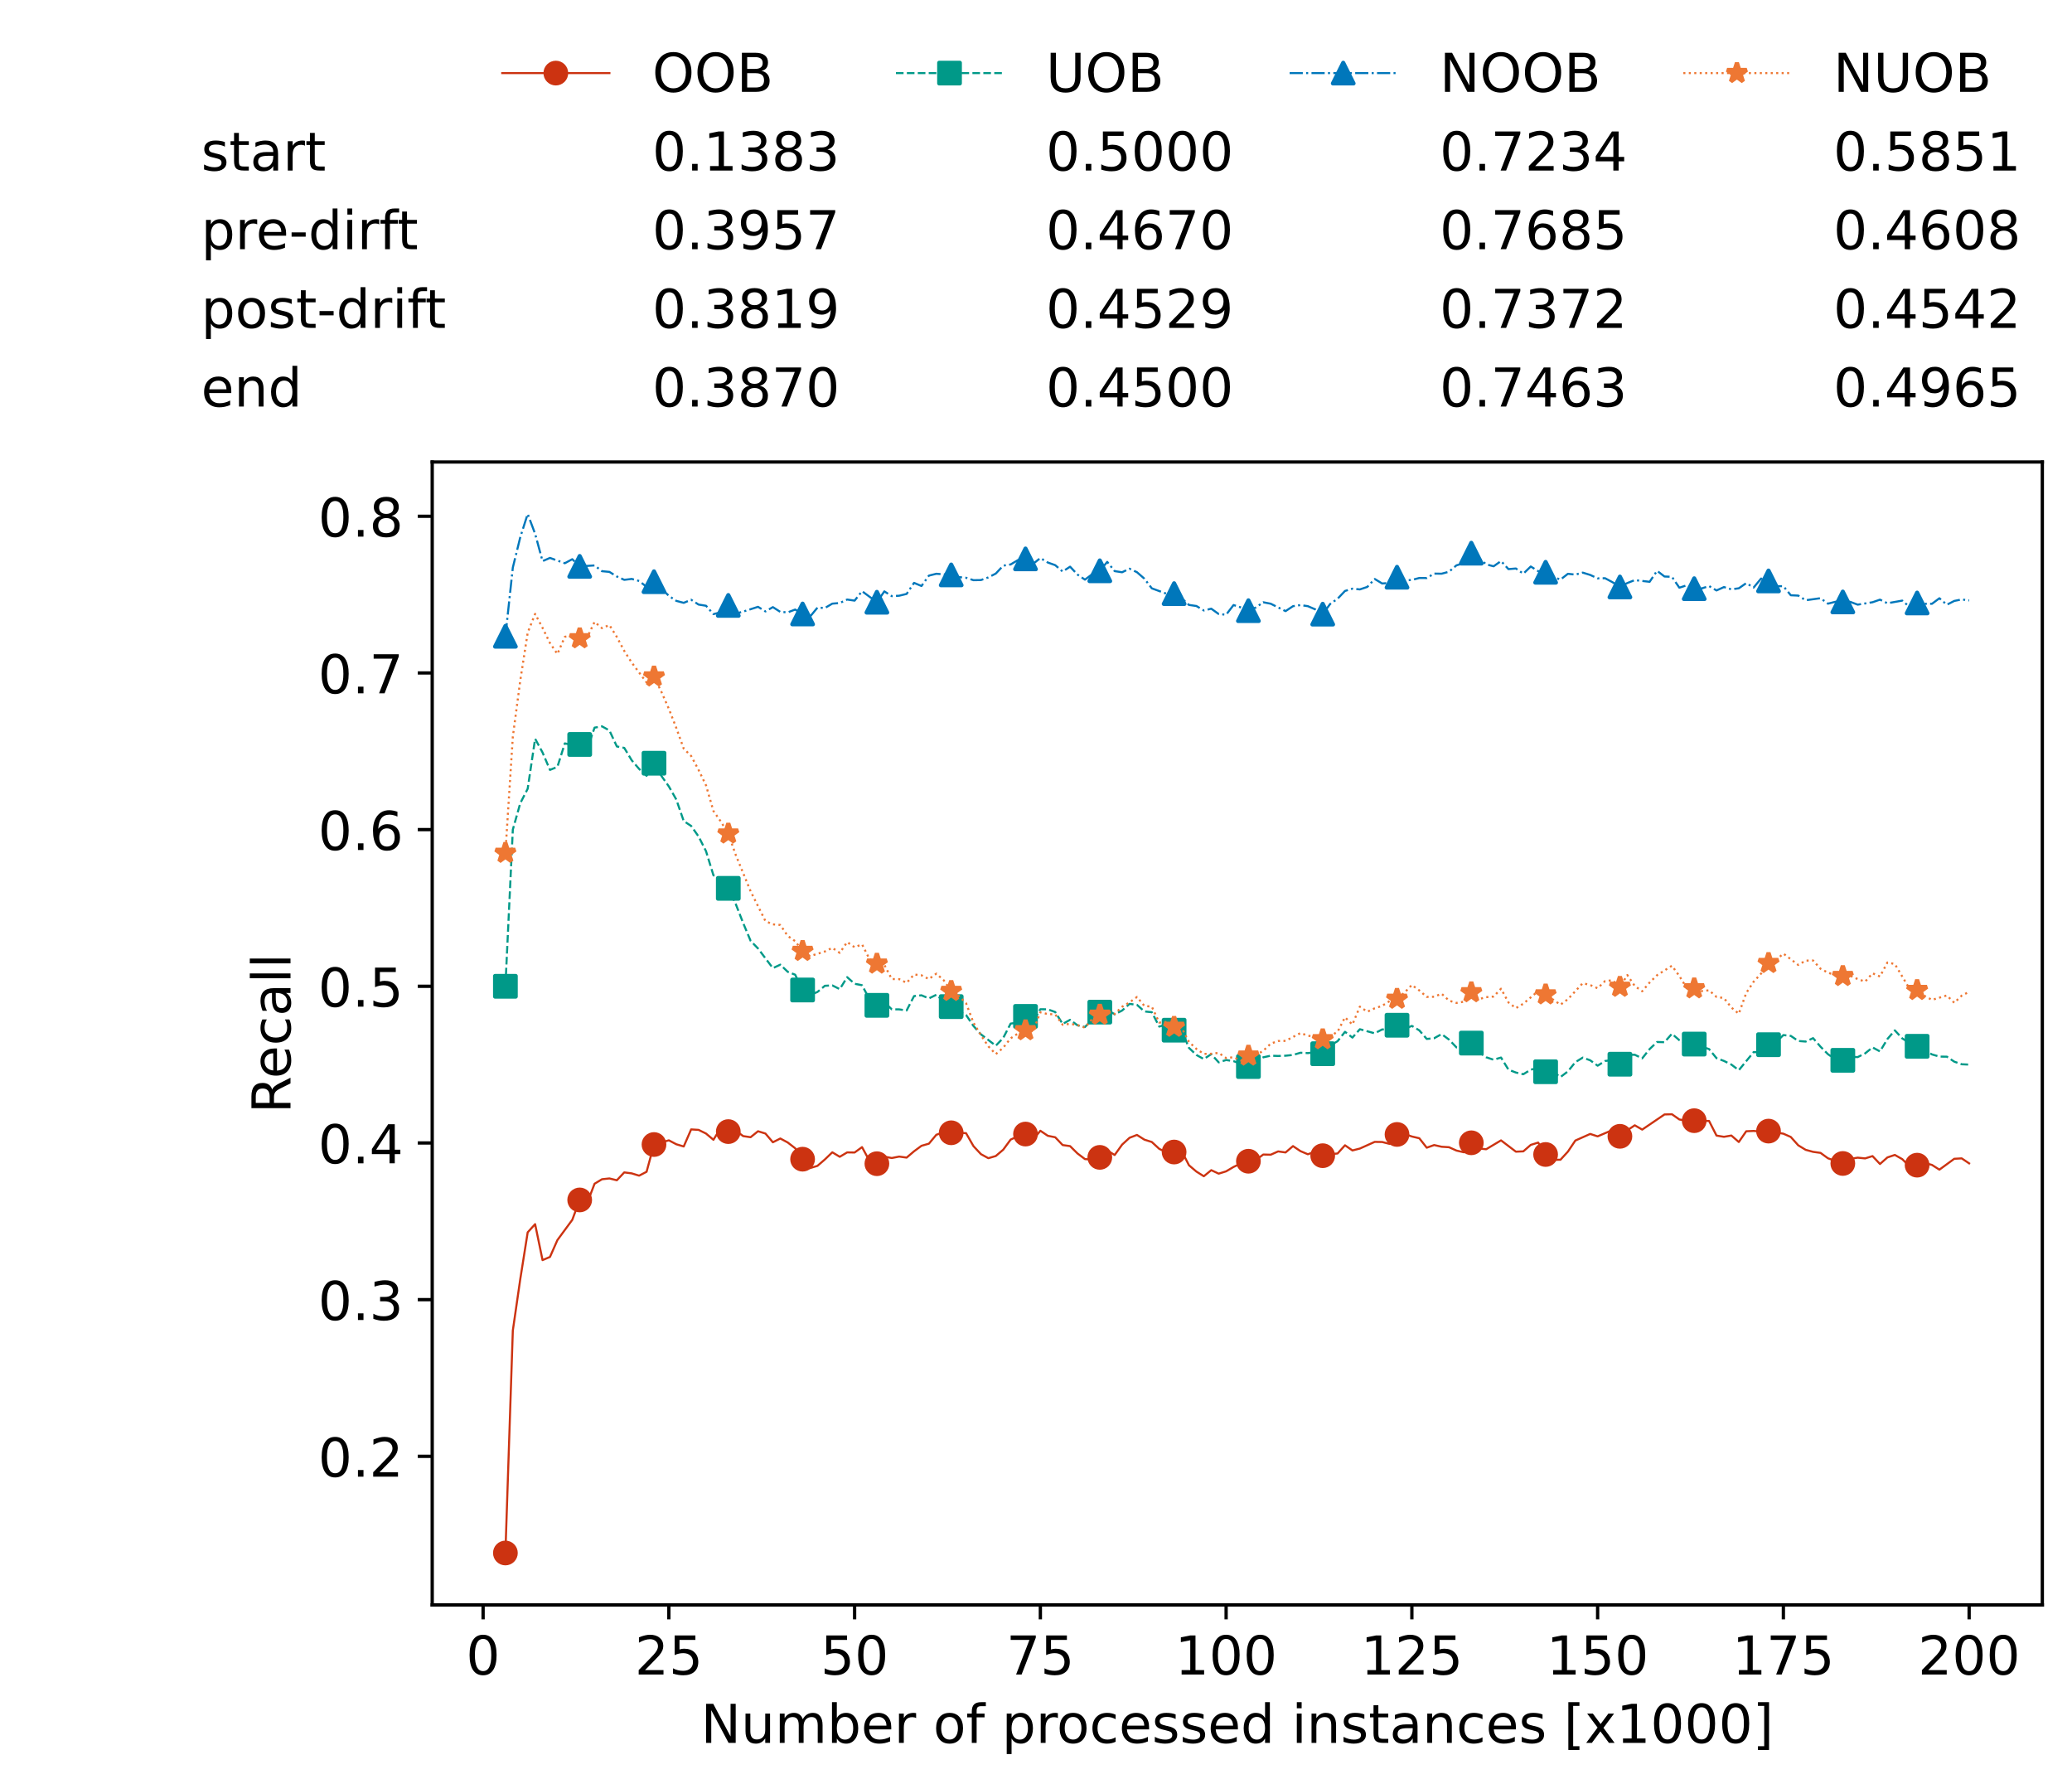 <?xml version="1.0" encoding="utf-8" standalone="no"?>
<!DOCTYPE svg PUBLIC "-//W3C//DTD SVG 1.1//EN"
  "http://www.w3.org/Graphics/SVG/1.1/DTD/svg11.dtd">
<!-- Created with matplotlib (https://matplotlib.org/) -->
<svg height="432.615pt" version="1.1" viewBox="0 0 502.65 432.615" width="502.65pt" xmlns="http://www.w3.org/2000/svg" xmlns:xlink="http://www.w3.org/1999/xlink">
 <defs>
  <style type="text/css">*{stroke-linecap:butt;stroke-linejoin:round;}</style>
 </defs>
 <g id="figure_1">
  <g id="patch_1">
   <path d="M 0 432.615 
L 502.65 432.615 
L 502.65 0 
L 0 0 
z
" style="fill:#ffffff;"/>
  </g>
  <g id="axes_1">
   <g id="patch_2">
    <path d="M 104.85 389.252 
L 495.45 389.252 
L 495.45 112.052 
L 104.85 112.052 
z
" style="fill:#ffffff;"/>
   </g>
   <g id="matplotlib.axis_1">
    <g id="xtick_1">
     <g id="line2d_1">
      <defs>
       <path d="M 0 0 
L 0 3.5 
" id="m2aa559b3ea" style="stroke:#000000;stroke-width:0.8;"/>
      </defs>
      <g>
       <use style="stroke:#000000;stroke-width:0.8;" x="117.197" xlink:href="#m2aa559b3ea" y="389.252"/>
      </g>
     </g>
     <g id="text_1">
      <!-- 0 -->
      <g transform="translate(113.061 406.13)scale(0.13 -0.13)">
       <defs>
        <path d="M 31.781 66.406 
Q 24.172 66.406 20.328 58.906 
Q 16.5 51.422 16.5 36.375 
Q 16.5 21.391 20.328 13.891 
Q 24.172 6.391 31.781 6.391 
Q 39.453 6.391 43.281 13.891 
Q 47.125 21.391 47.125 36.375 
Q 47.125 51.422 43.281 58.906 
Q 39.453 66.406 31.781 66.406 
z
M 31.781 74.219 
Q 44.047 74.219 50.516 64.516 
Q 56.984 54.828 56.984 36.375 
Q 56.984 17.969 50.516 8.266 
Q 44.047 -1.422 31.781 -1.422 
Q 19.531 -1.422 13.062 8.266 
Q 6.594 17.969 6.594 36.375 
Q 6.594 54.828 13.062 64.516 
Q 19.531 74.219 31.781 74.219 
z
" id="DejaVuSans-48"/>
       </defs>
       <use xlink:href="#DejaVuSans-48"/>
      </g>
     </g>
    </g>
    <g id="xtick_2">
     <g id="line2d_2">
      <g>
       <use style="stroke:#000000;stroke-width:0.8;" x="162.259" xlink:href="#m2aa559b3ea" y="389.252"/>
      </g>
     </g>
     <g id="text_2">
      <!-- 25 -->
      <g transform="translate(153.988 406.13)scale(0.13 -0.13)">
       <defs>
        <path d="M 19.188 8.297 
L 53.609 8.297 
L 53.609 0 
L 7.328 0 
L 7.328 8.297 
Q 12.938 14.109 22.625 23.891 
Q 32.328 33.688 34.812 36.531 
Q 39.547 41.844 41.422 45.531 
Q 43.312 49.219 43.312 52.781 
Q 43.312 58.594 39.234 62.25 
Q 35.156 65.922 28.609 65.922 
Q 23.969 65.922 18.812 64.312 
Q 13.672 62.703 7.812 59.422 
L 7.812 69.391 
Q 13.766 71.781 18.938 73 
Q 24.125 74.219 28.422 74.219 
Q 39.75 74.219 46.484 68.547 
Q 53.219 62.891 53.219 53.422 
Q 53.219 48.922 51.531 44.891 
Q 49.859 40.875 45.406 35.406 
Q 44.188 33.984 37.641 27.219 
Q 31.109 20.453 19.188 8.297 
z
" id="DejaVuSans-50"/>
        <path d="M 10.797 72.906 
L 49.516 72.906 
L 49.516 64.594 
L 19.828 64.594 
L 19.828 46.734 
Q 21.969 47.469 24.109 47.828 
Q 26.266 48.188 28.422 48.188 
Q 40.625 48.188 47.75 41.5 
Q 54.891 34.812 54.891 23.391 
Q 54.891 11.625 47.562 5.094 
Q 40.234 -1.422 26.906 -1.422 
Q 22.312 -1.422 17.547 -0.641 
Q 12.797 0.141 7.719 1.703 
L 7.719 11.625 
Q 12.109 9.234 16.797 8.062 
Q 21.484 6.891 26.703 6.891 
Q 35.156 6.891 40.078 11.328 
Q 45.016 15.766 45.016 23.391 
Q 45.016 31 40.078 35.438 
Q 35.156 39.891 26.703 39.891 
Q 22.75 39.891 18.812 39.016 
Q 14.891 38.141 10.797 36.281 
z
" id="DejaVuSans-53"/>
       </defs>
       <use xlink:href="#DejaVuSans-50"/>
       <use x="63.623" xlink:href="#DejaVuSans-53"/>
      </g>
     </g>
    </g>
    <g id="xtick_3">
     <g id="line2d_3">
      <g>
       <use style="stroke:#000000;stroke-width:0.8;" x="207.322" xlink:href="#m2aa559b3ea" y="389.252"/>
      </g>
     </g>
     <g id="text_3">
      <!-- 50 -->
      <g transform="translate(199.05 406.13)scale(0.13 -0.13)">
       <use xlink:href="#DejaVuSans-53"/>
       <use x="63.623" xlink:href="#DejaVuSans-48"/>
      </g>
     </g>
    </g>
    <g id="xtick_4">
     <g id="line2d_4">
      <g>
       <use style="stroke:#000000;stroke-width:0.8;" x="252.384" xlink:href="#m2aa559b3ea" y="389.252"/>
      </g>
     </g>
     <g id="text_4">
      <!-- 75 -->
      <g transform="translate(244.113 406.13)scale(0.13 -0.13)">
       <defs>
        <path d="M 8.203 72.906 
L 55.078 72.906 
L 55.078 68.703 
L 28.609 0 
L 18.312 0 
L 43.219 64.594 
L 8.203 64.594 
z
" id="DejaVuSans-55"/>
       </defs>
       <use xlink:href="#DejaVuSans-55"/>
       <use x="63.623" xlink:href="#DejaVuSans-53"/>
      </g>
     </g>
    </g>
    <g id="xtick_5">
     <g id="line2d_5">
      <g>
       <use style="stroke:#000000;stroke-width:0.8;" x="297.446" xlink:href="#m2aa559b3ea" y="389.252"/>
      </g>
     </g>
     <g id="text_5">
      <!-- 100 -->
      <g transform="translate(285.039 406.13)scale(0.13 -0.13)">
       <defs>
        <path d="M 12.406 8.297 
L 28.516 8.297 
L 28.516 63.922 
L 10.984 60.406 
L 10.984 69.391 
L 28.422 72.906 
L 38.281 72.906 
L 38.281 8.297 
L 54.391 8.297 
L 54.391 0 
L 12.406 0 
z
" id="DejaVuSans-49"/>
       </defs>
       <use xlink:href="#DejaVuSans-49"/>
       <use x="63.623" xlink:href="#DejaVuSans-48"/>
       <use x="127.246" xlink:href="#DejaVuSans-48"/>
      </g>
     </g>
    </g>
    <g id="xtick_6">
     <g id="line2d_6">
      <g>
       <use style="stroke:#000000;stroke-width:0.8;" x="342.509" xlink:href="#m2aa559b3ea" y="389.252"/>
      </g>
     </g>
     <g id="text_6">
      <!-- 125 -->
      <g transform="translate(330.102 406.13)scale(0.13 -0.13)">
       <use xlink:href="#DejaVuSans-49"/>
       <use x="63.623" xlink:href="#DejaVuSans-50"/>
       <use x="127.246" xlink:href="#DejaVuSans-53"/>
      </g>
     </g>
    </g>
    <g id="xtick_7">
     <g id="line2d_7">
      <g>
       <use style="stroke:#000000;stroke-width:0.8;" x="387.571" xlink:href="#m2aa559b3ea" y="389.252"/>
      </g>
     </g>
     <g id="text_7">
      <!-- 150 -->
      <g transform="translate(375.164 406.13)scale(0.13 -0.13)">
       <use xlink:href="#DejaVuSans-49"/>
       <use x="63.623" xlink:href="#DejaVuSans-53"/>
       <use x="127.246" xlink:href="#DejaVuSans-48"/>
      </g>
     </g>
    </g>
    <g id="xtick_8">
     <g id="line2d_8">
      <g>
       <use style="stroke:#000000;stroke-width:0.8;" x="432.633" xlink:href="#m2aa559b3ea" y="389.252"/>
      </g>
     </g>
     <g id="text_8">
      <!-- 175 -->
      <g transform="translate(420.226 406.13)scale(0.13 -0.13)">
       <use xlink:href="#DejaVuSans-49"/>
       <use x="63.623" xlink:href="#DejaVuSans-55"/>
       <use x="127.246" xlink:href="#DejaVuSans-53"/>
      </g>
     </g>
    </g>
    <g id="xtick_9">
     <g id="line2d_9">
      <g>
       <use style="stroke:#000000;stroke-width:0.8;" x="477.695" xlink:href="#m2aa559b3ea" y="389.252"/>
      </g>
     </g>
     <g id="text_9">
      <!-- 200 -->
      <g transform="translate(465.289 406.13)scale(0.13 -0.13)">
       <use xlink:href="#DejaVuSans-50"/>
       <use x="63.623" xlink:href="#DejaVuSans-48"/>
       <use x="127.246" xlink:href="#DejaVuSans-48"/>
      </g>
     </g>
    </g>
    <g id="text_10">
     <!-- Number of processed instances [x1000] -->
     <g transform="translate(170.025 422.711)scale(0.13 -0.13)">
      <defs>
       <path d="M 9.812 72.906 
L 23.094 72.906 
L 55.422 11.922 
L 55.422 72.906 
L 64.984 72.906 
L 64.984 0 
L 51.703 0 
L 19.391 60.984 
L 19.391 0 
L 9.812 0 
z
" id="DejaVuSans-78"/>
       <path d="M 8.5 21.578 
L 8.5 54.688 
L 17.484 54.688 
L 17.484 21.922 
Q 17.484 14.156 20.5 10.266 
Q 23.531 6.391 29.594 6.391 
Q 36.859 6.391 41.078 11.031 
Q 45.312 15.672 45.312 23.688 
L 45.312 54.688 
L 54.297 54.688 
L 54.297 0 
L 45.312 0 
L 45.312 8.406 
Q 42.047 3.422 37.719 1 
Q 33.406 -1.422 27.688 -1.422 
Q 18.266 -1.422 13.375 4.438 
Q 8.5 10.297 8.5 21.578 
z
M 31.109 56 
z
" id="DejaVuSans-117"/>
       <path d="M 52 44.188 
Q 55.375 50.25 60.062 53.125 
Q 64.75 56 71.094 56 
Q 79.641 56 84.281 50.016 
Q 88.922 44.047 88.922 33.016 
L 88.922 0 
L 79.891 0 
L 79.891 32.719 
Q 79.891 40.578 77.094 44.375 
Q 74.312 48.188 68.609 48.188 
Q 61.625 48.188 57.562 43.547 
Q 53.516 38.922 53.516 30.906 
L 53.516 0 
L 44.484 0 
L 44.484 32.719 
Q 44.484 40.625 41.703 44.406 
Q 38.922 48.188 33.109 48.188 
Q 26.219 48.188 22.156 43.531 
Q 18.109 38.875 18.109 30.906 
L 18.109 0 
L 9.078 0 
L 9.078 54.688 
L 18.109 54.688 
L 18.109 46.188 
Q 21.188 51.219 25.484 53.609 
Q 29.781 56 35.688 56 
Q 41.656 56 45.828 52.969 
Q 50 49.953 52 44.188 
z
" id="DejaVuSans-109"/>
       <path d="M 48.688 27.297 
Q 48.688 37.203 44.609 42.844 
Q 40.531 48.484 33.406 48.484 
Q 26.266 48.484 22.188 42.844 
Q 18.109 37.203 18.109 27.297 
Q 18.109 17.391 22.188 11.75 
Q 26.266 6.109 33.406 6.109 
Q 40.531 6.109 44.609 11.75 
Q 48.688 17.391 48.688 27.297 
z
M 18.109 46.391 
Q 20.953 51.266 25.266 53.625 
Q 29.594 56 35.594 56 
Q 45.562 56 51.781 48.094 
Q 58.016 40.188 58.016 27.297 
Q 58.016 14.406 51.781 6.484 
Q 45.562 -1.422 35.594 -1.422 
Q 29.594 -1.422 25.266 0.953 
Q 20.953 3.328 18.109 8.203 
L 18.109 0 
L 9.078 0 
L 9.078 75.984 
L 18.109 75.984 
z
" id="DejaVuSans-98"/>
       <path d="M 56.203 29.594 
L 56.203 25.203 
L 14.891 25.203 
Q 15.484 15.922 20.484 11.062 
Q 25.484 6.203 34.422 6.203 
Q 39.594 6.203 44.453 7.469 
Q 49.312 8.734 54.109 11.281 
L 54.109 2.781 
Q 49.266 0.734 44.188 -0.344 
Q 39.109 -1.422 33.891 -1.422 
Q 20.797 -1.422 13.156 6.188 
Q 5.516 13.812 5.516 26.812 
Q 5.516 40.234 12.766 48.109 
Q 20.016 56 32.328 56 
Q 43.359 56 49.781 48.891 
Q 56.203 41.797 56.203 29.594 
z
M 47.219 32.234 
Q 47.125 39.594 43.094 43.984 
Q 39.062 48.391 32.422 48.391 
Q 24.906 48.391 20.391 44.141 
Q 15.875 39.891 15.188 32.172 
z
" id="DejaVuSans-101"/>
       <path d="M 41.109 46.297 
Q 39.594 47.172 37.812 47.578 
Q 36.031 48 33.891 48 
Q 26.266 48 22.188 43.047 
Q 18.109 38.094 18.109 28.812 
L 18.109 0 
L 9.078 0 
L 9.078 54.688 
L 18.109 54.688 
L 18.109 46.188 
Q 20.953 51.172 25.484 53.578 
Q 30.031 56 36.531 56 
Q 37.453 56 38.578 55.875 
Q 39.703 55.766 41.062 55.516 
z
" id="DejaVuSans-114"/>
       <path id="DejaVuSans-32"/>
       <path d="M 30.609 48.391 
Q 23.391 48.391 19.188 42.75 
Q 14.984 37.109 14.984 27.297 
Q 14.984 17.484 19.156 11.844 
Q 23.344 6.203 30.609 6.203 
Q 37.797 6.203 41.984 11.859 
Q 46.188 17.531 46.188 27.297 
Q 46.188 37.016 41.984 42.703 
Q 37.797 48.391 30.609 48.391 
z
M 30.609 56 
Q 42.328 56 49.016 48.375 
Q 55.719 40.766 55.719 27.297 
Q 55.719 13.875 49.016 6.219 
Q 42.328 -1.422 30.609 -1.422 
Q 18.844 -1.422 12.172 6.219 
Q 5.516 13.875 5.516 27.297 
Q 5.516 40.766 12.172 48.375 
Q 18.844 56 30.609 56 
z
" id="DejaVuSans-111"/>
       <path d="M 37.109 75.984 
L 37.109 68.5 
L 28.516 68.5 
Q 23.688 68.5 21.797 66.547 
Q 19.922 64.594 19.922 59.516 
L 19.922 54.688 
L 34.719 54.688 
L 34.719 47.703 
L 19.922 47.703 
L 19.922 0 
L 10.891 0 
L 10.891 47.703 
L 2.297 47.703 
L 2.297 54.688 
L 10.891 54.688 
L 10.891 58.5 
Q 10.891 67.625 15.141 71.797 
Q 19.391 75.984 28.609 75.984 
z
" id="DejaVuSans-102"/>
       <path d="M 18.109 8.203 
L 18.109 -20.797 
L 9.078 -20.797 
L 9.078 54.688 
L 18.109 54.688 
L 18.109 46.391 
Q 20.953 51.266 25.266 53.625 
Q 29.594 56 35.594 56 
Q 45.562 56 51.781 48.094 
Q 58.016 40.188 58.016 27.297 
Q 58.016 14.406 51.781 6.484 
Q 45.562 -1.422 35.594 -1.422 
Q 29.594 -1.422 25.266 0.953 
Q 20.953 3.328 18.109 8.203 
z
M 48.688 27.297 
Q 48.688 37.203 44.609 42.844 
Q 40.531 48.484 33.406 48.484 
Q 26.266 48.484 22.188 42.844 
Q 18.109 37.203 18.109 27.297 
Q 18.109 17.391 22.188 11.75 
Q 26.266 6.109 33.406 6.109 
Q 40.531 6.109 44.609 11.75 
Q 48.688 17.391 48.688 27.297 
z
" id="DejaVuSans-112"/>
       <path d="M 48.781 52.594 
L 48.781 44.188 
Q 44.969 46.297 41.141 47.344 
Q 37.312 48.391 33.406 48.391 
Q 24.656 48.391 19.812 42.844 
Q 14.984 37.312 14.984 27.297 
Q 14.984 17.281 19.812 11.734 
Q 24.656 6.203 33.406 6.203 
Q 37.312 6.203 41.141 7.25 
Q 44.969 8.297 48.781 10.406 
L 48.781 2.094 
Q 45.016 0.344 40.984 -0.531 
Q 36.969 -1.422 32.422 -1.422 
Q 20.062 -1.422 12.781 6.344 
Q 5.516 14.109 5.516 27.297 
Q 5.516 40.672 12.859 48.328 
Q 20.219 56 33.016 56 
Q 37.156 56 41.109 55.141 
Q 45.062 54.297 48.781 52.594 
z
" id="DejaVuSans-99"/>
       <path d="M 44.281 53.078 
L 44.281 44.578 
Q 40.484 46.531 36.375 47.5 
Q 32.281 48.484 27.875 48.484 
Q 21.188 48.484 17.844 46.438 
Q 14.5 44.391 14.5 40.281 
Q 14.5 37.156 16.891 35.375 
Q 19.281 33.594 26.516 31.984 
L 29.594 31.297 
Q 39.156 29.25 43.188 25.516 
Q 47.219 21.781 47.219 15.094 
Q 47.219 7.469 41.188 3.016 
Q 35.156 -1.422 24.609 -1.422 
Q 20.219 -1.422 15.453 -0.562 
Q 10.688 0.297 5.422 2 
L 5.422 11.281 
Q 10.406 8.688 15.234 7.391 
Q 20.062 6.109 24.812 6.109 
Q 31.156 6.109 34.562 8.281 
Q 37.984 10.453 37.984 14.406 
Q 37.984 18.062 35.516 20.016 
Q 33.062 21.969 24.703 23.781 
L 21.578 24.516 
Q 13.234 26.266 9.516 29.906 
Q 5.812 33.547 5.812 39.891 
Q 5.812 47.609 11.281 51.797 
Q 16.75 56 26.812 56 
Q 31.781 56 36.172 55.266 
Q 40.578 54.547 44.281 53.078 
z
" id="DejaVuSans-115"/>
       <path d="M 45.406 46.391 
L 45.406 75.984 
L 54.391 75.984 
L 54.391 0 
L 45.406 0 
L 45.406 8.203 
Q 42.578 3.328 38.25 0.953 
Q 33.938 -1.422 27.875 -1.422 
Q 17.969 -1.422 11.734 6.484 
Q 5.516 14.406 5.516 27.297 
Q 5.516 40.188 11.734 48.094 
Q 17.969 56 27.875 56 
Q 33.938 56 38.25 53.625 
Q 42.578 51.266 45.406 46.391 
z
M 14.797 27.297 
Q 14.797 17.391 18.875 11.75 
Q 22.953 6.109 30.078 6.109 
Q 37.203 6.109 41.297 11.75 
Q 45.406 17.391 45.406 27.297 
Q 45.406 37.203 41.297 42.844 
Q 37.203 48.484 30.078 48.484 
Q 22.953 48.484 18.875 42.844 
Q 14.797 37.203 14.797 27.297 
z
" id="DejaVuSans-100"/>
       <path d="M 9.422 54.688 
L 18.406 54.688 
L 18.406 0 
L 9.422 0 
z
M 9.422 75.984 
L 18.406 75.984 
L 18.406 64.594 
L 9.422 64.594 
z
" id="DejaVuSans-105"/>
       <path d="M 54.891 33.016 
L 54.891 0 
L 45.906 0 
L 45.906 32.719 
Q 45.906 40.484 42.875 44.328 
Q 39.844 48.188 33.797 48.188 
Q 26.516 48.188 22.312 43.547 
Q 18.109 38.922 18.109 30.906 
L 18.109 0 
L 9.078 0 
L 9.078 54.688 
L 18.109 54.688 
L 18.109 46.188 
Q 21.344 51.125 25.703 53.562 
Q 30.078 56 35.797 56 
Q 45.219 56 50.047 50.172 
Q 54.891 44.344 54.891 33.016 
z
" id="DejaVuSans-110"/>
       <path d="M 18.312 70.219 
L 18.312 54.688 
L 36.812 54.688 
L 36.812 47.703 
L 18.312 47.703 
L 18.312 18.016 
Q 18.312 11.328 20.141 9.422 
Q 21.969 7.516 27.594 7.516 
L 36.812 7.516 
L 36.812 0 
L 27.594 0 
Q 17.188 0 13.234 3.875 
Q 9.281 7.766 9.281 18.016 
L 9.281 47.703 
L 2.688 47.703 
L 2.688 54.688 
L 9.281 54.688 
L 9.281 70.219 
z
" id="DejaVuSans-116"/>
       <path d="M 34.281 27.484 
Q 23.391 27.484 19.188 25 
Q 14.984 22.516 14.984 16.5 
Q 14.984 11.719 18.141 8.906 
Q 21.297 6.109 26.703 6.109 
Q 34.188 6.109 38.703 11.406 
Q 43.219 16.703 43.219 25.484 
L 43.219 27.484 
z
M 52.203 31.203 
L 52.203 0 
L 43.219 0 
L 43.219 8.297 
Q 40.141 3.328 35.547 0.953 
Q 30.953 -1.422 24.312 -1.422 
Q 15.922 -1.422 10.953 3.297 
Q 6 8.016 6 15.922 
Q 6 25.141 12.172 29.828 
Q 18.359 34.516 30.609 34.516 
L 43.219 34.516 
L 43.219 35.406 
Q 43.219 41.609 39.141 45 
Q 35.062 48.391 27.688 48.391 
Q 23 48.391 18.547 47.266 
Q 14.109 46.141 10.016 43.891 
L 10.016 52.203 
Q 14.938 54.109 19.578 55.047 
Q 24.219 56 28.609 56 
Q 40.484 56 46.344 49.844 
Q 52.203 43.703 52.203 31.203 
z
" id="DejaVuSans-97"/>
       <path d="M 8.594 75.984 
L 29.297 75.984 
L 29.297 69 
L 17.578 69 
L 17.578 -6.203 
L 29.297 -6.203 
L 29.297 -13.188 
L 8.594 -13.188 
z
" id="DejaVuSans-91"/>
       <path d="M 54.891 54.688 
L 35.109 28.078 
L 55.906 0 
L 45.312 0 
L 29.391 21.484 
L 13.484 0 
L 2.875 0 
L 24.125 28.609 
L 4.688 54.688 
L 15.281 54.688 
L 29.781 35.203 
L 44.281 54.688 
z
" id="DejaVuSans-120"/>
       <path d="M 30.422 75.984 
L 30.422 -13.188 
L 9.719 -13.188 
L 9.719 -6.203 
L 21.391 -6.203 
L 21.391 69 
L 9.719 69 
L 9.719 75.984 
z
" id="DejaVuSans-93"/>
      </defs>
      <use xlink:href="#DejaVuSans-78"/>
      <use x="74.805" xlink:href="#DejaVuSans-117"/>
      <use x="138.184" xlink:href="#DejaVuSans-109"/>
      <use x="235.596" xlink:href="#DejaVuSans-98"/>
      <use x="299.072" xlink:href="#DejaVuSans-101"/>
      <use x="360.596" xlink:href="#DejaVuSans-114"/>
      <use x="401.709" xlink:href="#DejaVuSans-32"/>
      <use x="433.496" xlink:href="#DejaVuSans-111"/>
      <use x="494.678" xlink:href="#DejaVuSans-102"/>
      <use x="529.883" xlink:href="#DejaVuSans-32"/>
      <use x="561.67" xlink:href="#DejaVuSans-112"/>
      <use x="625.146" xlink:href="#DejaVuSans-114"/>
      <use x="664.01" xlink:href="#DejaVuSans-111"/>
      <use x="725.191" xlink:href="#DejaVuSans-99"/>
      <use x="780.172" xlink:href="#DejaVuSans-101"/>
      <use x="841.695" xlink:href="#DejaVuSans-115"/>
      <use x="893.795" xlink:href="#DejaVuSans-115"/>
      <use x="945.895" xlink:href="#DejaVuSans-101"/>
      <use x="1007.418" xlink:href="#DejaVuSans-100"/>
      <use x="1070.895" xlink:href="#DejaVuSans-32"/>
      <use x="1102.682" xlink:href="#DejaVuSans-105"/>
      <use x="1130.465" xlink:href="#DejaVuSans-110"/>
      <use x="1193.844" xlink:href="#DejaVuSans-115"/>
      <use x="1245.943" xlink:href="#DejaVuSans-116"/>
      <use x="1285.152" xlink:href="#DejaVuSans-97"/>
      <use x="1346.432" xlink:href="#DejaVuSans-110"/>
      <use x="1409.811" xlink:href="#DejaVuSans-99"/>
      <use x="1464.791" xlink:href="#DejaVuSans-101"/>
      <use x="1526.314" xlink:href="#DejaVuSans-115"/>
      <use x="1578.414" xlink:href="#DejaVuSans-32"/>
      <use x="1610.201" xlink:href="#DejaVuSans-91"/>
      <use x="1649.215" xlink:href="#DejaVuSans-120"/>
      <use x="1708.395" xlink:href="#DejaVuSans-49"/>
      <use x="1772.018" xlink:href="#DejaVuSans-48"/>
      <use x="1835.641" xlink:href="#DejaVuSans-48"/>
      <use x="1899.264" xlink:href="#DejaVuSans-48"/>
      <use x="1962.887" xlink:href="#DejaVuSans-93"/>
     </g>
    </g>
   </g>
   <g id="matplotlib.axis_2">
    <g id="ytick_1">
     <g id="line2d_10">
      <defs>
       <path d="M 0 0 
L -3.5 0 
" id="me3b46815bb" style="stroke:#000000;stroke-width:0.8;"/>
      </defs>
      <g>
       <use style="stroke:#000000;stroke-width:0.8;" x="104.85" xlink:href="#me3b46815bb" y="353.206"/>
      </g>
     </g>
     <g id="text_11">
      <!-- 0.2 -->
      <g transform="translate(77.176 358.145)scale(0.13 -0.13)">
       <defs>
        <path d="M 10.688 12.406 
L 21 12.406 
L 21 0 
L 10.688 0 
z
" id="DejaVuSans-46"/>
       </defs>
       <use xlink:href="#DejaVuSans-48"/>
       <use x="63.623" xlink:href="#DejaVuSans-46"/>
       <use x="95.41" xlink:href="#DejaVuSans-50"/>
      </g>
     </g>
    </g>
    <g id="ytick_2">
     <g id="line2d_11">
      <g>
       <use style="stroke:#000000;stroke-width:0.8;" x="104.85" xlink:href="#me3b46815bb" y="315.207"/>
      </g>
     </g>
     <g id="text_12">
      <!-- 0.3 -->
      <g transform="translate(77.176 320.146)scale(0.13 -0.13)">
       <defs>
        <path d="M 40.578 39.312 
Q 47.656 37.797 51.625 33 
Q 55.609 28.219 55.609 21.188 
Q 55.609 10.406 48.188 4.484 
Q 40.766 -1.422 27.094 -1.422 
Q 22.516 -1.422 17.656 -0.516 
Q 12.797 0.391 7.625 2.203 
L 7.625 11.719 
Q 11.719 9.328 16.594 8.109 
Q 21.484 6.891 26.812 6.891 
Q 36.078 6.891 40.938 10.547 
Q 45.797 14.203 45.797 21.188 
Q 45.797 27.641 41.281 31.266 
Q 36.766 34.906 28.719 34.906 
L 20.219 34.906 
L 20.219 43.016 
L 29.109 43.016 
Q 36.375 43.016 40.234 45.922 
Q 44.094 48.828 44.094 54.297 
Q 44.094 59.906 40.109 62.906 
Q 36.141 65.922 28.719 65.922 
Q 24.656 65.922 20.016 65.031 
Q 15.375 64.156 9.812 62.312 
L 9.812 71.094 
Q 15.438 72.656 20.344 73.438 
Q 25.25 74.219 29.594 74.219 
Q 40.828 74.219 47.359 69.109 
Q 53.906 64.016 53.906 55.328 
Q 53.906 49.266 50.438 45.094 
Q 46.969 40.922 40.578 39.312 
z
" id="DejaVuSans-51"/>
       </defs>
       <use xlink:href="#DejaVuSans-48"/>
       <use x="63.623" xlink:href="#DejaVuSans-46"/>
       <use x="95.41" xlink:href="#DejaVuSans-51"/>
      </g>
     </g>
    </g>
    <g id="ytick_3">
     <g id="line2d_12">
      <g>
       <use style="stroke:#000000;stroke-width:0.8;" x="104.85" xlink:href="#me3b46815bb" y="277.208"/>
      </g>
     </g>
     <g id="text_13">
      <!-- 0.4 -->
      <g transform="translate(77.176 282.147)scale(0.13 -0.13)">
       <defs>
        <path d="M 37.797 64.312 
L 12.891 25.391 
L 37.797 25.391 
z
M 35.203 72.906 
L 47.609 72.906 
L 47.609 25.391 
L 58.016 25.391 
L 58.016 17.188 
L 47.609 17.188 
L 47.609 0 
L 37.797 0 
L 37.797 17.188 
L 4.891 17.188 
L 4.891 26.703 
z
" id="DejaVuSans-52"/>
       </defs>
       <use xlink:href="#DejaVuSans-48"/>
       <use x="63.623" xlink:href="#DejaVuSans-46"/>
       <use x="95.41" xlink:href="#DejaVuSans-52"/>
      </g>
     </g>
    </g>
    <g id="ytick_4">
     <g id="line2d_13">
      <g>
       <use style="stroke:#000000;stroke-width:0.8;" x="104.85" xlink:href="#me3b46815bb" y="239.21"/>
      </g>
     </g>
     <g id="text_14">
      <!-- 0.5 -->
      <g transform="translate(77.176 244.149)scale(0.13 -0.13)">
       <use xlink:href="#DejaVuSans-48"/>
       <use x="63.623" xlink:href="#DejaVuSans-46"/>
       <use x="95.41" xlink:href="#DejaVuSans-53"/>
      </g>
     </g>
    </g>
    <g id="ytick_5">
     <g id="line2d_14">
      <g>
       <use style="stroke:#000000;stroke-width:0.8;" x="104.85" xlink:href="#me3b46815bb" y="201.211"/>
      </g>
     </g>
     <g id="text_15">
      <!-- 0.6 -->
      <g transform="translate(77.176 206.15)scale(0.13 -0.13)">
       <defs>
        <path d="M 33.016 40.375 
Q 26.375 40.375 22.484 35.828 
Q 18.609 31.297 18.609 23.391 
Q 18.609 15.531 22.484 10.953 
Q 26.375 6.391 33.016 6.391 
Q 39.656 6.391 43.531 10.953 
Q 47.406 15.531 47.406 23.391 
Q 47.406 31.297 43.531 35.828 
Q 39.656 40.375 33.016 40.375 
z
M 52.594 71.297 
L 52.594 62.312 
Q 48.875 64.062 45.094 64.984 
Q 41.312 65.922 37.594 65.922 
Q 27.828 65.922 22.672 59.328 
Q 17.531 52.734 16.797 39.406 
Q 19.672 43.656 24.016 45.922 
Q 28.375 48.188 33.594 48.188 
Q 44.578 48.188 50.953 41.516 
Q 57.328 34.859 57.328 23.391 
Q 57.328 12.156 50.688 5.359 
Q 44.047 -1.422 33.016 -1.422 
Q 20.359 -1.422 13.672 8.266 
Q 6.984 17.969 6.984 36.375 
Q 6.984 53.656 15.188 63.938 
Q 23.391 74.219 37.203 74.219 
Q 40.922 74.219 44.703 73.484 
Q 48.484 72.75 52.594 71.297 
z
" id="DejaVuSans-54"/>
       </defs>
       <use xlink:href="#DejaVuSans-48"/>
       <use x="63.623" xlink:href="#DejaVuSans-46"/>
       <use x="95.41" xlink:href="#DejaVuSans-54"/>
      </g>
     </g>
    </g>
    <g id="ytick_6">
     <g id="line2d_15">
      <g>
       <use style="stroke:#000000;stroke-width:0.8;" x="104.85" xlink:href="#me3b46815bb" y="163.212"/>
      </g>
     </g>
     <g id="text_16">
      <!-- 0.7 -->
      <g transform="translate(77.176 168.151)scale(0.13 -0.13)">
       <use xlink:href="#DejaVuSans-48"/>
       <use x="63.623" xlink:href="#DejaVuSans-46"/>
       <use x="95.41" xlink:href="#DejaVuSans-55"/>
      </g>
     </g>
    </g>
    <g id="ytick_7">
     <g id="line2d_16">
      <g>
       <use style="stroke:#000000;stroke-width:0.8;" x="104.85" xlink:href="#me3b46815bb" y="125.213"/>
      </g>
     </g>
     <g id="text_17">
      <!-- 0.8 -->
      <g transform="translate(77.176 130.152)scale(0.13 -0.13)">
       <defs>
        <path d="M 31.781 34.625 
Q 24.75 34.625 20.719 30.859 
Q 16.703 27.094 16.703 20.516 
Q 16.703 13.922 20.719 10.156 
Q 24.75 6.391 31.781 6.391 
Q 38.812 6.391 42.859 10.172 
Q 46.922 13.969 46.922 20.516 
Q 46.922 27.094 42.891 30.859 
Q 38.875 34.625 31.781 34.625 
z
M 21.922 38.812 
Q 15.578 40.375 12.031 44.719 
Q 8.5 49.078 8.5 55.328 
Q 8.5 64.062 14.719 69.141 
Q 20.953 74.219 31.781 74.219 
Q 42.672 74.219 48.875 69.141 
Q 55.078 64.062 55.078 55.328 
Q 55.078 49.078 51.531 44.719 
Q 48 40.375 41.703 38.812 
Q 48.828 37.156 52.797 32.312 
Q 56.781 27.484 56.781 20.516 
Q 56.781 9.906 50.312 4.234 
Q 43.844 -1.422 31.781 -1.422 
Q 19.734 -1.422 13.25 4.234 
Q 6.781 9.906 6.781 20.516 
Q 6.781 27.484 10.781 32.312 
Q 14.797 37.156 21.922 38.812 
z
M 18.312 54.391 
Q 18.312 48.734 21.844 45.562 
Q 25.391 42.391 31.781 42.391 
Q 38.141 42.391 41.719 45.562 
Q 45.312 48.734 45.312 54.391 
Q 45.312 60.062 41.719 63.234 
Q 38.141 66.406 31.781 66.406 
Q 25.391 66.406 21.844 63.234 
Q 18.312 60.062 18.312 54.391 
z
" id="DejaVuSans-56"/>
       </defs>
       <use xlink:href="#DejaVuSans-48"/>
       <use x="63.623" xlink:href="#DejaVuSans-46"/>
       <use x="95.41" xlink:href="#DejaVuSans-56"/>
      </g>
     </g>
    </g>
    <g id="text_18">
     <!-- Recall -->
     <g transform="translate(70.472 270.044)rotate(-90)scale(0.13 -0.13)">
      <defs>
       <path d="M 44.391 34.188 
Q 47.562 33.109 50.562 29.594 
Q 53.562 26.078 56.594 19.922 
L 66.609 0 
L 56 0 
L 46.688 18.703 
Q 43.062 26.031 39.672 28.422 
Q 36.281 30.812 30.422 30.812 
L 19.672 30.812 
L 19.672 0 
L 9.812 0 
L 9.812 72.906 
L 32.078 72.906 
Q 44.578 72.906 50.734 67.672 
Q 56.891 62.453 56.891 51.906 
Q 56.891 45.016 53.688 40.469 
Q 50.484 35.938 44.391 34.188 
z
M 19.672 64.797 
L 19.672 38.922 
L 32.078 38.922 
Q 39.203 38.922 42.844 42.219 
Q 46.484 45.516 46.484 51.906 
Q 46.484 58.297 42.844 61.547 
Q 39.203 64.797 32.078 64.797 
z
" id="DejaVuSans-82"/>
       <path d="M 9.422 75.984 
L 18.406 75.984 
L 18.406 0 
L 9.422 0 
z
" id="DejaVuSans-108"/>
      </defs>
      <use xlink:href="#DejaVuSans-82"/>
      <use x="64.982" xlink:href="#DejaVuSans-101"/>
      <use x="126.506" xlink:href="#DejaVuSans-99"/>
      <use x="181.486" xlink:href="#DejaVuSans-97"/>
      <use x="242.766" xlink:href="#DejaVuSans-108"/>
      <use x="270.549" xlink:href="#DejaVuSans-108"/>
     </g>
    </g>
   </g>
   <g id="line2d_17"/>
   <g id="line2d_18"/>
   <g id="line2d_19"/>
   <g id="line2d_20"/>
   <g id="line2d_21"/>
   <g id="line2d_22">
    <path clip-path="url(#pb5faaeb2b9)" d="M 122.605 376.652 
L 124.407 322.708 
L 126.21 310.247 
L 128.012 298.882 
L 129.815 296.899 
L 131.617 305.617 
L 133.419 304.854 
L 135.222 300.759 
L 138.827 295.859 
L 140.629 291.029 
L 142.432 291.809 
L 144.234 287.099 
L 146.037 286.009 
L 147.839 285.812 
L 149.642 286.255 
L 151.444 284.347 
L 153.247 284.584 
L 155.049 285.137 
L 156.852 284.198 
L 158.654 277.587 
L 162.259 276.568 
L 164.062 277.52 
L 165.864 278.063 
L 167.667 273.921 
L 169.469 274.034 
L 171.272 274.923 
L 173.074 276.438 
L 174.877 273.488 
L 176.679 274.452 
L 178.482 274.198 
L 180.284 275.543 
L 182.087 275.812 
L 183.889 274.367 
L 185.692 274.923 
L 187.494 277.042 
L 189.297 276.127 
L 191.099 277.093 
L 192.902 278.488 
L 194.704 281.143 
L 196.507 283.302 
L 198.309 282.76 
L 200.112 281.202 
L 201.914 279.47 
L 203.717 280.561 
L 205.519 279.494 
L 207.322 279.522 
L 209.124 278.216 
L 210.927 281.55 
L 212.729 282.237 
L 214.532 280.525 
L 216.334 280.859 
L 218.137 280.51 
L 219.939 280.758 
L 221.742 279.227 
L 223.544 277.897 
L 225.347 277.377 
L 227.149 275.218 
L 228.952 274.611 
L 230.754 274.738 
L 232.557 274.727 
L 234.359 274.836 
L 236.162 277.986 
L 237.964 279.916 
L 239.767 280.903 
L 241.569 280.373 
L 243.372 278.842 
L 245.174 276.389 
L 246.976 275.571 
L 248.779 275.048 
L 250.581 276.425 
L 252.384 274.246 
L 254.186 275.466 
L 255.989 275.828 
L 257.791 277.715 
L 259.594 277.976 
L 261.396 279.756 
L 263.199 281.118 
L 265.001 281.234 
L 266.804 280.702 
L 268.606 279.019 
L 270.409 280.128 
L 272.211 277.616 
L 274.014 275.954 
L 275.816 275.259 
L 277.619 276.403 
L 279.421 276.974 
L 281.224 278.636 
L 283.026 279.509 
L 284.829 279.405 
L 286.631 279.094 
L 288.434 282.616 
L 290.236 284.145 
L 292.039 285.278 
L 293.841 283.805 
L 295.644 284.651 
L 297.446 284.089 
L 299.249 283.026 
L 301.051 282.172 
L 302.854 281.64 
L 304.656 281.348 
L 306.459 280.012 
L 308.261 280.059 
L 310.064 279.257 
L 311.866 279.508 
L 313.669 277.968 
L 315.471 279.181 
L 317.274 279.947 
L 319.076 279.29 
L 320.879 280.296 
L 322.681 279.929 
L 324.484 279.76 
L 326.286 277.771 
L 328.089 279.023 
L 329.891 278.564 
L 333.496 276.943 
L 335.299 276.975 
L 337.101 277.432 
L 338.904 275.14 
L 340.706 275.027 
L 342.509 275.64 
L 344.311 276.064 
L 346.114 278.355 
L 347.916 277.715 
L 349.719 278.125 
L 351.521 278.24 
L 353.324 279.051 
L 355.126 279.468 
L 356.928 277.165 
L 358.731 278.539 
L 360.533 278.73 
L 364.138 276.58 
L 367.743 279.32 
L 369.546 279.242 
L 371.348 277.676 
L 373.151 277.119 
L 374.953 280.002 
L 376.756 281.297 
L 378.558 281.275 
L 380.361 279.307 
L 382.163 276.623 
L 385.768 275.019 
L 387.571 275.607 
L 391.176 274.065 
L 392.978 275.596 
L 394.781 274.13 
L 396.583 272.925 
L 398.386 273.966 
L 403.793 270.293 
L 405.596 270.243 
L 407.398 271.509 
L 409.201 271.853 
L 411.003 271.803 
L 414.608 271.872 
L 416.411 275.417 
L 418.213 275.716 
L 420.016 275.404 
L 421.818 276.975 
L 423.621 274.37 
L 425.423 274.291 
L 427.226 274.458 
L 429.028 274.332 
L 432.633 274.959 
L 434.436 275.759 
L 436.238 277.778 
L 438.041 278.873 
L 439.843 279.363 
L 441.646 279.613 
L 443.448 280.924 
L 447.053 282.18 
L 448.856 281.072 
L 450.658 280.773 
L 452.461 280.953 
L 454.263 280.394 
L 456.066 282.31 
L 457.868 280.717 
L 459.671 280.11 
L 461.473 281.132 
L 463.276 282.93 
L 465.078 282.592 
L 466.881 282.024 
L 468.683 282.536 
L 470.485 283.681 
L 474.09 281.044 
L 475.893 280.946 
L 477.695 282.156 
L 477.695 282.156 
" style="fill:none;stroke:#cc3311;stroke-linecap:square;stroke-width:0.5;"/>
    <defs>
     <path d="M 0 2.5 
C 0.663 2.5 1.299 2.237 1.768 1.768 
C 2.237 1.299 2.5 0.663 2.5 0 
C 2.5 -0.663 2.237 -1.299 1.768 -1.768 
C 1.299 -2.237 0.663 -2.5 0 -2.5 
C -0.663 -2.5 -1.299 -2.237 -1.768 -1.768 
C -2.237 -1.299 -2.5 -0.663 -2.5 0 
C -2.5 0.663 -2.237 1.299 -1.768 1.768 
C -1.299 2.237 -0.663 2.5 0 2.5 
z
" id="m78665fa617" style="stroke:#cc3311;"/>
    </defs>
    <g clip-path="url(#pb5faaeb2b9)">
     <use style="fill:#cc3311;stroke:#cc3311;" x="122.605" xlink:href="#m78665fa617" y="376.652"/>
     <use style="fill:#cc3311;stroke:#cc3311;" x="140.629" xlink:href="#m78665fa617" y="291.029"/>
     <use style="fill:#cc3311;stroke:#cc3311;" x="158.654" xlink:href="#m78665fa617" y="277.587"/>
     <use style="fill:#cc3311;stroke:#cc3311;" x="176.679" xlink:href="#m78665fa617" y="274.452"/>
     <use style="fill:#cc3311;stroke:#cc3311;" x="194.704" xlink:href="#m78665fa617" y="281.143"/>
     <use style="fill:#cc3311;stroke:#cc3311;" x="212.729" xlink:href="#m78665fa617" y="282.237"/>
     <use style="fill:#cc3311;stroke:#cc3311;" x="230.754" xlink:href="#m78665fa617" y="274.738"/>
     <use style="fill:#cc3311;stroke:#cc3311;" x="248.779" xlink:href="#m78665fa617" y="275.048"/>
     <use style="fill:#cc3311;stroke:#cc3311;" x="266.804" xlink:href="#m78665fa617" y="280.702"/>
     <use style="fill:#cc3311;stroke:#cc3311;" x="284.829" xlink:href="#m78665fa617" y="279.405"/>
     <use style="fill:#cc3311;stroke:#cc3311;" x="302.854" xlink:href="#m78665fa617" y="281.64"/>
     <use style="fill:#cc3311;stroke:#cc3311;" x="320.879" xlink:href="#m78665fa617" y="280.296"/>
     <use style="fill:#cc3311;stroke:#cc3311;" x="338.904" xlink:href="#m78665fa617" y="275.14"/>
     <use style="fill:#cc3311;stroke:#cc3311;" x="356.928" xlink:href="#m78665fa617" y="277.165"/>
     <use style="fill:#cc3311;stroke:#cc3311;" x="374.953" xlink:href="#m78665fa617" y="280.002"/>
     <use style="fill:#cc3311;stroke:#cc3311;" x="392.978" xlink:href="#m78665fa617" y="275.596"/>
     <use style="fill:#cc3311;stroke:#cc3311;" x="411.003" xlink:href="#m78665fa617" y="271.803"/>
     <use style="fill:#cc3311;stroke:#cc3311;" x="429.028" xlink:href="#m78665fa617" y="274.332"/>
     <use style="fill:#cc3311;stroke:#cc3311;" x="447.053" xlink:href="#m78665fa617" y="282.18"/>
     <use style="fill:#cc3311;stroke:#cc3311;" x="465.078" xlink:href="#m78665fa617" y="282.592"/>
    </g>
   </g>
   <g id="line2d_23"/>
   <g id="line2d_24"/>
   <g id="line2d_25"/>
   <g id="line2d_26"/>
   <g id="line2d_27">
    <path clip-path="url(#pb5faaeb2b9)" d="M 122.605 239.21 
L 124.407 201.211 
L 126.21 194.816 
L 128.012 191.3 
L 129.815 179.168 
L 131.617 182.509 
L 133.419 186.731 
L 135.222 185.984 
L 137.024 180.296 
L 138.827 180.672 
L 140.629 180.556 
L 142.432 181.687 
L 144.234 176.479 
L 146.037 176.162 
L 147.839 177.164 
L 149.642 181.042 
L 151.444 181.393 
L 153.247 184.394 
L 155.049 186.495 
L 156.852 188.161 
L 158.654 185.111 
L 160.457 188.198 
L 162.259 190.737 
L 164.062 193.908 
L 165.864 199.134 
L 167.667 200.32 
L 169.469 202.878 
L 171.272 206.434 
L 173.074 212.288 
L 174.877 213.227 
L 176.679 215.458 
L 178.482 219.25 
L 180.284 223.867 
L 182.087 228.175 
L 183.889 230.043 
L 187.494 234.809 
L 189.297 233.963 
L 191.099 235.698 
L 192.902 236.401 
L 194.704 240.109 
L 196.507 241.34 
L 198.309 240.583 
L 200.112 239.088 
L 201.914 238.99 
L 203.717 239.902 
L 205.519 237.001 
L 207.322 238.598 
L 209.124 238.954 
L 210.927 242.341 
L 212.729 243.832 
L 214.532 243.051 
L 216.334 244.791 
L 218.137 244.81 
L 219.939 245.072 
L 221.742 241.585 
L 223.544 241.395 
L 225.347 242.15 
L 227.149 241.267 
L 228.952 242.861 
L 230.754 244.139 
L 232.557 245.273 
L 234.359 246.178 
L 236.162 248.845 
L 237.964 250.855 
L 241.569 253.624 
L 243.372 251.737 
L 245.174 248.257 
L 246.976 247.993 
L 248.779 246.517 
L 250.581 247.851 
L 252.384 244.774 
L 254.186 244.795 
L 255.989 245.454 
L 257.791 248.346 
L 259.594 247.341 
L 261.396 248.678 
L 263.199 249.082 
L 266.804 245.474 
L 268.606 244.833 
L 270.409 246.02 
L 272.211 245.092 
L 274.014 243.474 
L 275.816 243.704 
L 277.619 245.309 
L 279.421 245.499 
L 281.224 248.979 
L 283.026 248.466 
L 284.829 249.857 
L 286.631 249.926 
L 288.434 254.154 
L 290.236 255.864 
L 292.039 256.86 
L 293.841 255.666 
L 295.644 257.658 
L 297.446 257.092 
L 299.249 257.364 
L 302.854 258.675 
L 304.656 257.358 
L 306.459 256.432 
L 308.261 256.045 
L 310.064 256.106 
L 311.866 256.045 
L 313.669 255.862 
L 315.471 255.328 
L 317.274 255.414 
L 319.076 255.193 
L 320.879 255.565 
L 322.681 253.585 
L 324.484 252.524 
L 326.286 250.252 
L 328.089 251.651 
L 329.891 249.623 
L 333.496 250.614 
L 335.299 249.671 
L 337.101 249.761 
L 338.904 248.656 
L 340.706 249.569 
L 342.509 248.818 
L 344.311 249.901 
L 346.114 251.978 
L 347.916 251.805 
L 349.719 250.807 
L 351.521 252.139 
L 353.324 254.026 
L 355.126 254.101 
L 356.928 252.986 
L 358.731 255.181 
L 360.533 256.42 
L 362.336 257.022 
L 364.138 256.492 
L 365.941 259.43 
L 367.743 260.127 
L 369.546 260.536 
L 371.348 259.418 
L 373.151 259.065 
L 374.953 259.937 
L 376.756 259.976 
L 378.558 261.22 
L 380.361 259.847 
L 382.163 257.616 
L 383.966 256.505 
L 385.768 257.16 
L 387.571 258.467 
L 389.373 257.323 
L 391.176 257.114 
L 392.978 258.108 
L 394.781 255.833 
L 396.583 255.815 
L 398.386 256.685 
L 400.188 254.433 
L 401.991 252.72 
L 403.793 252.771 
L 405.596 250.721 
L 407.398 252.288 
L 409.201 253.201 
L 411.003 253.224 
L 414.608 254.439 
L 416.411 256.64 
L 418.213 257.312 
L 420.016 258.199 
L 421.818 259.561 
L 425.423 255.162 
L 427.226 255.227 
L 429.028 253.372 
L 430.831 252.801 
L 432.633 251.042 
L 434.436 251.242 
L 436.238 252.472 
L 438.041 252.613 
L 439.843 251.787 
L 441.646 253.861 
L 443.448 255.675 
L 445.251 256.93 
L 447.053 257.162 
L 448.856 256.306 
L 450.658 256.381 
L 452.461 255.484 
L 454.263 254.03 
L 456.066 255.006 
L 457.868 252.005 
L 459.671 249.903 
L 461.473 251.848 
L 463.276 253 
L 465.078 253.764 
L 468.683 255.734 
L 470.485 256.262 
L 472.288 256.28 
L 474.09 257.49 
L 475.893 258.12 
L 477.695 258.203 
L 477.695 258.203 
" style="fill:none;stroke:#009988;stroke-dasharray:1.85,0.8;stroke-dashoffset:0;stroke-width:0.5;"/>
    <defs>
     <path d="M -2.5 2.5 
L 2.5 2.5 
L 2.5 -2.5 
L -2.5 -2.5 
z
" id="m3c46eca6d9" style="stroke:#009988;stroke-linejoin:miter;"/>
    </defs>
    <g clip-path="url(#pb5faaeb2b9)">
     <use style="fill:#009988;stroke:#009988;stroke-linejoin:miter;" x="122.605" xlink:href="#m3c46eca6d9" y="239.21"/>
     <use style="fill:#009988;stroke:#009988;stroke-linejoin:miter;" x="140.629" xlink:href="#m3c46eca6d9" y="180.556"/>
     <use style="fill:#009988;stroke:#009988;stroke-linejoin:miter;" x="158.654" xlink:href="#m3c46eca6d9" y="185.111"/>
     <use style="fill:#009988;stroke:#009988;stroke-linejoin:miter;" x="176.679" xlink:href="#m3c46eca6d9" y="215.458"/>
     <use style="fill:#009988;stroke:#009988;stroke-linejoin:miter;" x="194.704" xlink:href="#m3c46eca6d9" y="240.109"/>
     <use style="fill:#009988;stroke:#009988;stroke-linejoin:miter;" x="212.729" xlink:href="#m3c46eca6d9" y="243.832"/>
     <use style="fill:#009988;stroke:#009988;stroke-linejoin:miter;" x="230.754" xlink:href="#m3c46eca6d9" y="244.139"/>
     <use style="fill:#009988;stroke:#009988;stroke-linejoin:miter;" x="248.779" xlink:href="#m3c46eca6d9" y="246.517"/>
     <use style="fill:#009988;stroke:#009988;stroke-linejoin:miter;" x="266.804" xlink:href="#m3c46eca6d9" y="245.474"/>
     <use style="fill:#009988;stroke:#009988;stroke-linejoin:miter;" x="284.829" xlink:href="#m3c46eca6d9" y="249.857"/>
     <use style="fill:#009988;stroke:#009988;stroke-linejoin:miter;" x="302.854" xlink:href="#m3c46eca6d9" y="258.675"/>
     <use style="fill:#009988;stroke:#009988;stroke-linejoin:miter;" x="320.879" xlink:href="#m3c46eca6d9" y="255.565"/>
     <use style="fill:#009988;stroke:#009988;stroke-linejoin:miter;" x="338.904" xlink:href="#m3c46eca6d9" y="248.656"/>
     <use style="fill:#009988;stroke:#009988;stroke-linejoin:miter;" x="356.928" xlink:href="#m3c46eca6d9" y="252.986"/>
     <use style="fill:#009988;stroke:#009988;stroke-linejoin:miter;" x="374.953" xlink:href="#m3c46eca6d9" y="259.937"/>
     <use style="fill:#009988;stroke:#009988;stroke-linejoin:miter;" x="392.978" xlink:href="#m3c46eca6d9" y="258.108"/>
     <use style="fill:#009988;stroke:#009988;stroke-linejoin:miter;" x="411.003" xlink:href="#m3c46eca6d9" y="253.224"/>
     <use style="fill:#009988;stroke:#009988;stroke-linejoin:miter;" x="429.028" xlink:href="#m3c46eca6d9" y="253.372"/>
     <use style="fill:#009988;stroke:#009988;stroke-linejoin:miter;" x="447.053" xlink:href="#m3c46eca6d9" y="257.162"/>
     <use style="fill:#009988;stroke:#009988;stroke-linejoin:miter;" x="465.078" xlink:href="#m3c46eca6d9" y="253.764"/>
    </g>
   </g>
   <g id="line2d_28"/>
   <g id="line2d_29"/>
   <g id="line2d_30"/>
   <g id="line2d_31"/>
   <g id="line2d_32">
    <path clip-path="url(#pb5faaeb2b9)" d="M 122.605 154.319 
L 124.407 137.655 
L 126.21 130.311 
L 128.012 124.652 
L 129.815 129.469 
L 131.617 136.093 
L 133.419 135.314 
L 137.024 136.6 
L 138.827 135.625 
L 140.629 137.365 
L 144.234 137.135 
L 146.037 138.532 
L 147.839 138.702 
L 149.642 139.821 
L 151.444 140.632 
L 153.247 140.408 
L 155.049 140.903 
L 156.852 142.328 
L 158.654 141.082 
L 160.457 142.718 
L 162.259 144.521 
L 164.062 145.729 
L 165.864 146.21 
L 167.667 145.458 
L 169.469 146.628 
L 171.272 146.916 
L 173.074 148.944 
L 174.877 148.499 
L 176.679 146.831 
L 178.482 148.817 
L 180.284 148.335 
L 183.889 147.174 
L 185.692 148.287 
L 187.494 147.247 
L 189.297 148.404 
L 191.099 148.521 
L 192.902 147.838 
L 194.704 148.908 
L 196.507 149.555 
L 198.309 147.37 
L 200.112 147.462 
L 201.914 146.404 
L 203.717 146.25 
L 205.519 145.408 
L 207.322 145.674 
L 209.124 143.379 
L 212.729 146.061 
L 214.532 143.427 
L 216.334 144.58 
L 218.137 144.483 
L 219.939 144.046 
L 221.742 141.364 
L 223.544 142.124 
L 225.347 139.607 
L 227.149 139.158 
L 230.754 139.432 
L 232.557 139.962 
L 234.359 140.133 
L 236.162 140.715 
L 237.964 140.685 
L 239.767 140.039 
L 241.569 139.109 
L 243.372 137.192 
L 245.174 136.896 
L 246.976 135.825 
L 248.779 135.55 
L 250.581 136.79 
L 252.384 135.34 
L 254.186 136.426 
L 255.989 137.073 
L 257.791 138.622 
L 259.594 137.442 
L 261.396 139.358 
L 263.199 140.586 
L 265.001 139.232 
L 266.804 138.435 
L 268.606 136.278 
L 270.409 138.518 
L 272.211 138.791 
L 274.014 137.926 
L 275.816 138.777 
L 277.619 140.348 
L 279.421 142.694 
L 283.026 144.014 
L 284.829 143.969 
L 286.631 145.075 
L 288.434 146.717 
L 290.236 146.977 
L 292.039 148.062 
L 293.841 147.63 
L 295.644 148.923 
L 297.446 149.089 
L 299.249 146.741 
L 301.051 147.329 
L 302.854 148.107 
L 304.656 147.336 
L 306.459 146.07 
L 308.261 146.421 
L 311.866 148.219 
L 313.669 147.021 
L 315.471 146.748 
L 317.274 147.017 
L 319.076 147.793 
L 320.879 148.949 
L 322.681 146.489 
L 324.484 145.219 
L 326.286 143.327 
L 328.089 142.775 
L 329.891 142.951 
L 331.694 142.348 
L 333.496 140.422 
L 335.299 141.515 
L 337.101 141.382 
L 338.904 139.994 
L 340.706 140.766 
L 342.509 140.658 
L 344.311 140.178 
L 346.114 140.195 
L 347.916 139.117 
L 349.719 139.144 
L 351.521 138.661 
L 353.324 137.115 
L 355.126 136.597 
L 356.928 134.159 
L 358.731 135.324 
L 360.533 136.875 
L 362.336 137.345 
L 364.138 136.073 
L 365.941 138.032 
L 367.743 137.879 
L 369.546 139.139 
L 371.348 137.393 
L 373.151 138.528 
L 374.953 138.794 
L 376.756 139.898 
L 378.558 140.575 
L 380.361 139.166 
L 382.163 139.362 
L 383.966 138.883 
L 385.768 139.44 
L 387.571 140.275 
L 389.373 140.238 
L 391.176 141.204 
L 392.978 142.355 
L 394.781 141.405 
L 396.583 140.693 
L 400.188 141.106 
L 401.991 138.439 
L 403.793 139.822 
L 405.596 139.895 
L 407.398 142.537 
L 409.201 141.948 
L 411.003 142.772 
L 412.806 142.72 
L 414.608 142.139 
L 416.411 143.205 
L 418.213 142.387 
L 420.016 142.933 
L 421.818 142.681 
L 423.621 141.436 
L 425.423 142.495 
L 427.226 140.317 
L 429.028 140.891 
L 430.831 142.17 
L 432.633 142.17 
L 434.436 144.37 
L 436.238 144.453 
L 438.041 145.584 
L 441.646 145.081 
L 443.448 146.409 
L 445.251 145.951 
L 448.856 145.97 
L 450.658 146.648 
L 454.263 146.065 
L 456.066 145.434 
L 457.868 146.311 
L 461.473 145.667 
L 463.276 147.224 
L 465.078 146.24 
L 466.881 146.439 
L 468.683 146.439 
L 470.485 145.098 
L 472.288 146.672 
L 474.09 145.747 
L 475.893 145.385 
L 477.695 145.633 
L 477.695 145.633 
" style="fill:none;stroke:#0077bb;stroke-dasharray:3.2,0.8,0.5,0.8;stroke-dashoffset:0;stroke-width:0.5;"/>
    <defs>
     <path d="M 0 -2.5 
L -2.5 2.5 
L 2.5 2.5 
z
" id="me1e93e8990" style="stroke:#0077bb;stroke-linejoin:miter;"/>
    </defs>
    <g clip-path="url(#pb5faaeb2b9)">
     <use style="fill:#0077bb;stroke:#0077bb;stroke-linejoin:miter;" x="122.605" xlink:href="#me1e93e8990" y="154.319"/>
     <use style="fill:#0077bb;stroke:#0077bb;stroke-linejoin:miter;" x="140.629" xlink:href="#me1e93e8990" y="137.365"/>
     <use style="fill:#0077bb;stroke:#0077bb;stroke-linejoin:miter;" x="158.654" xlink:href="#me1e93e8990" y="141.082"/>
     <use style="fill:#0077bb;stroke:#0077bb;stroke-linejoin:miter;" x="176.679" xlink:href="#me1e93e8990" y="146.831"/>
     <use style="fill:#0077bb;stroke:#0077bb;stroke-linejoin:miter;" x="194.704" xlink:href="#me1e93e8990" y="148.908"/>
     <use style="fill:#0077bb;stroke:#0077bb;stroke-linejoin:miter;" x="212.729" xlink:href="#me1e93e8990" y="146.061"/>
     <use style="fill:#0077bb;stroke:#0077bb;stroke-linejoin:miter;" x="230.754" xlink:href="#me1e93e8990" y="139.432"/>
     <use style="fill:#0077bb;stroke:#0077bb;stroke-linejoin:miter;" x="248.779" xlink:href="#me1e93e8990" y="135.55"/>
     <use style="fill:#0077bb;stroke:#0077bb;stroke-linejoin:miter;" x="266.804" xlink:href="#me1e93e8990" y="138.435"/>
     <use style="fill:#0077bb;stroke:#0077bb;stroke-linejoin:miter;" x="284.829" xlink:href="#me1e93e8990" y="143.969"/>
     <use style="fill:#0077bb;stroke:#0077bb;stroke-linejoin:miter;" x="302.854" xlink:href="#me1e93e8990" y="148.107"/>
     <use style="fill:#0077bb;stroke:#0077bb;stroke-linejoin:miter;" x="320.879" xlink:href="#me1e93e8990" y="148.949"/>
     <use style="fill:#0077bb;stroke:#0077bb;stroke-linejoin:miter;" x="338.904" xlink:href="#me1e93e8990" y="139.994"/>
     <use style="fill:#0077bb;stroke:#0077bb;stroke-linejoin:miter;" x="356.928" xlink:href="#me1e93e8990" y="134.159"/>
     <use style="fill:#0077bb;stroke:#0077bb;stroke-linejoin:miter;" x="374.953" xlink:href="#me1e93e8990" y="138.794"/>
     <use style="fill:#0077bb;stroke:#0077bb;stroke-linejoin:miter;" x="392.978" xlink:href="#me1e93e8990" y="142.355"/>
     <use style="fill:#0077bb;stroke:#0077bb;stroke-linejoin:miter;" x="411.003" xlink:href="#me1e93e8990" y="142.772"/>
     <use style="fill:#0077bb;stroke:#0077bb;stroke-linejoin:miter;" x="429.028" xlink:href="#me1e93e8990" y="140.891"/>
     <use style="fill:#0077bb;stroke:#0077bb;stroke-linejoin:miter;" x="447.053" xlink:href="#me1e93e8990" y="145.99"/>
     <use style="fill:#0077bb;stroke:#0077bb;stroke-linejoin:miter;" x="465.078" xlink:href="#me1e93e8990" y="146.24"/>
    </g>
   </g>
   <g id="line2d_33"/>
   <g id="line2d_34"/>
   <g id="line2d_35"/>
   <g id="line2d_36"/>
   <g id="line2d_37">
    <path clip-path="url(#pb5faaeb2b9)" d="M 122.605 206.87 
L 124.407 178.708 
L 126.21 165.058 
L 128.012 153.452 
L 129.815 148.89 
L 131.617 152.277 
L 133.419 155.972 
L 135.222 158.612 
L 137.024 154.445 
L 138.827 154.137 
L 140.629 154.834 
L 142.432 154.62 
L 144.234 150.83 
L 146.037 152.345 
L 147.839 151.594 
L 149.642 154.488 
L 151.444 157.875 
L 153.247 160.705 
L 156.852 165.522 
L 158.654 164.089 
L 160.457 167.809 
L 162.259 171.921 
L 164.062 176.546 
L 165.864 181.57 
L 167.667 183.351 
L 169.469 186.732 
L 171.272 190.471 
L 173.074 196.693 
L 174.877 199.266 
L 176.679 202.186 
L 178.482 207.348 
L 182.087 216.157 
L 185.692 223.407 
L 187.494 224.194 
L 189.297 224.333 
L 191.099 226.999 
L 192.902 228.267 
L 194.704 230.659 
L 196.507 231.889 
L 200.112 230.77 
L 201.914 229.875 
L 203.717 231.104 
L 205.519 228.476 
L 207.322 229.743 
L 209.124 229.031 
L 210.927 232.602 
L 212.729 233.735 
L 214.532 234.013 
L 216.334 237.453 
L 218.137 237.472 
L 219.939 238.375 
L 221.742 236.352 
L 223.544 236.542 
L 225.347 237.454 
L 227.149 236.144 
L 228.952 237.765 
L 230.754 240.36 
L 232.557 241.494 
L 234.359 243.309 
L 236.162 248.053 
L 237.964 251.063 
L 239.767 253.776 
L 241.569 255.663 
L 243.372 254.107 
L 245.174 251.828 
L 246.976 250.634 
L 248.779 249.893 
L 250.581 250.13 
L 252.384 245.53 
L 254.186 245.946 
L 255.989 246.023 
L 257.791 248.53 
L 259.594 248.316 
L 261.396 248.611 
L 263.199 249.237 
L 265.001 247.072 
L 268.606 245.072 
L 270.409 245.925 
L 272.211 244.178 
L 274.014 243.114 
L 275.816 241.804 
L 277.619 243.962 
L 279.421 244.152 
L 281.224 248.014 
L 283.026 247.851 
L 284.829 249.056 
L 286.631 249.237 
L 288.434 252.686 
L 290.236 254.4 
L 292.039 255.609 
L 293.841 255.572 
L 295.644 255.357 
L 297.446 256.61 
L 299.249 256.416 
L 301.051 257.225 
L 302.854 256.044 
L 304.656 255.949 
L 306.459 254.839 
L 308.261 253.125 
L 310.064 252.479 
L 311.866 252.446 
L 315.471 250.562 
L 317.274 251.167 
L 319.076 251.531 
L 320.879 252.073 
L 322.681 251.279 
L 324.484 250.252 
L 326.286 246.724 
L 328.089 248.492 
L 329.891 244.144 
L 331.694 245.38 
L 333.496 244.546 
L 335.299 243.952 
L 337.101 242.799 
L 338.904 242.266 
L 340.706 240.745 
L 342.509 238.889 
L 344.311 240.213 
L 346.114 241.783 
L 347.916 241.75 
L 349.719 241.003 
L 351.521 242.686 
L 353.324 243.243 
L 355.126 242.944 
L 356.928 240.68 
L 358.731 242.337 
L 360.533 241.844 
L 362.336 241.7 
L 364.138 239.798 
L 365.941 243.128 
L 367.743 244.51 
L 369.546 243.436 
L 373.151 240.359 
L 374.953 241.201 
L 378.558 243.674 
L 380.361 242.335 
L 383.966 238.447 
L 385.768 238.908 
L 387.571 239.687 
L 389.373 237.944 
L 391.176 237.745 
L 392.978 239.36 
L 394.781 236.485 
L 396.583 239.141 
L 398.386 240.413 
L 400.188 238.293 
L 401.991 236.518 
L 405.596 234.224 
L 407.398 236.714 
L 409.201 239.654 
L 411.003 239.736 
L 412.806 240.373 
L 414.608 240.179 
L 416.411 241.788 
L 418.213 242.064 
L 420.016 244.352 
L 421.818 245.874 
L 423.621 240.84 
L 425.423 238.089 
L 427.226 236.127 
L 429.028 233.585 
L 430.831 232.862 
L 432.633 231.279 
L 436.238 234.03 
L 438.041 232.982 
L 439.843 232.955 
L 441.646 234.955 
L 443.448 235.904 
L 445.251 236.487 
L 447.053 236.745 
L 448.856 236.676 
L 450.658 237.451 
L 452.461 238.078 
L 454.263 236.051 
L 456.066 236.838 
L 457.868 233.44 
L 459.671 233.809 
L 463.276 239.876 
L 465.078 240.136 
L 466.881 241.534 
L 468.683 242.506 
L 472.288 241.431 
L 474.09 243.214 
L 475.893 241.478 
L 477.695 240.547 
L 477.695 240.547 
" style="fill:none;stroke:#ee7733;stroke-dasharray:0.5,0.825;stroke-dashoffset:0;stroke-width:0.5;"/>
    <defs>
     <path d="M 0 -2.5 
L -0.561 -0.773 
L -2.378 -0.773 
L -0.908 0.295 
L -1.469 2.023 
L -0 0.955 
L 1.469 2.023 
L 0.908 0.295 
L 2.378 -0.773 
L 0.561 -0.773 
z
" id="md5ef7e2af9" style="stroke:#ee7733;stroke-linejoin:bevel;"/>
    </defs>
    <g clip-path="url(#pb5faaeb2b9)">
     <use style="fill:#ee7733;stroke:#ee7733;stroke-linejoin:bevel;" x="122.605" xlink:href="#md5ef7e2af9" y="206.87"/>
     <use style="fill:#ee7733;stroke:#ee7733;stroke-linejoin:bevel;" x="140.629" xlink:href="#md5ef7e2af9" y="154.834"/>
     <use style="fill:#ee7733;stroke:#ee7733;stroke-linejoin:bevel;" x="158.654" xlink:href="#md5ef7e2af9" y="164.089"/>
     <use style="fill:#ee7733;stroke:#ee7733;stroke-linejoin:bevel;" x="176.679" xlink:href="#md5ef7e2af9" y="202.186"/>
     <use style="fill:#ee7733;stroke:#ee7733;stroke-linejoin:bevel;" x="194.704" xlink:href="#md5ef7e2af9" y="230.659"/>
     <use style="fill:#ee7733;stroke:#ee7733;stroke-linejoin:bevel;" x="212.729" xlink:href="#md5ef7e2af9" y="233.735"/>
     <use style="fill:#ee7733;stroke:#ee7733;stroke-linejoin:bevel;" x="230.754" xlink:href="#md5ef7e2af9" y="240.36"/>
     <use style="fill:#ee7733;stroke:#ee7733;stroke-linejoin:bevel;" x="248.779" xlink:href="#md5ef7e2af9" y="249.893"/>
     <use style="fill:#ee7733;stroke:#ee7733;stroke-linejoin:bevel;" x="266.804" xlink:href="#md5ef7e2af9" y="246.118"/>
     <use style="fill:#ee7733;stroke:#ee7733;stroke-linejoin:bevel;" x="284.829" xlink:href="#md5ef7e2af9" y="249.056"/>
     <use style="fill:#ee7733;stroke:#ee7733;stroke-linejoin:bevel;" x="302.854" xlink:href="#md5ef7e2af9" y="256.044"/>
     <use style="fill:#ee7733;stroke:#ee7733;stroke-linejoin:bevel;" x="320.879" xlink:href="#md5ef7e2af9" y="252.073"/>
     <use style="fill:#ee7733;stroke:#ee7733;stroke-linejoin:bevel;" x="338.904" xlink:href="#md5ef7e2af9" y="242.266"/>
     <use style="fill:#ee7733;stroke:#ee7733;stroke-linejoin:bevel;" x="356.928" xlink:href="#md5ef7e2af9" y="240.68"/>
     <use style="fill:#ee7733;stroke:#ee7733;stroke-linejoin:bevel;" x="374.953" xlink:href="#md5ef7e2af9" y="241.201"/>
     <use style="fill:#ee7733;stroke:#ee7733;stroke-linejoin:bevel;" x="392.978" xlink:href="#md5ef7e2af9" y="239.36"/>
     <use style="fill:#ee7733;stroke:#ee7733;stroke-linejoin:bevel;" x="411.003" xlink:href="#md5ef7e2af9" y="239.736"/>
     <use style="fill:#ee7733;stroke:#ee7733;stroke-linejoin:bevel;" x="429.028" xlink:href="#md5ef7e2af9" y="233.585"/>
     <use style="fill:#ee7733;stroke:#ee7733;stroke-linejoin:bevel;" x="447.053" xlink:href="#md5ef7e2af9" y="236.745"/>
     <use style="fill:#ee7733;stroke:#ee7733;stroke-linejoin:bevel;" x="465.078" xlink:href="#md5ef7e2af9" y="240.136"/>
    </g>
   </g>
   <g id="line2d_38"/>
   <g id="line2d_39"/>
   <g id="line2d_40"/>
   <g id="line2d_41"/>
   <g id="patch_3">
    <path d="M 104.85 389.252 
L 104.85 112.052 
" style="fill:none;stroke:#000000;stroke-linecap:square;stroke-linejoin:miter;stroke-width:0.8;"/>
   </g>
   <g id="patch_4">
    <path d="M 495.45 389.252 
L 495.45 112.052 
" style="fill:none;stroke:#000000;stroke-linecap:square;stroke-linejoin:miter;stroke-width:0.8;"/>
   </g>
   <g id="patch_5">
    <path d="M 104.85 389.252 
L 495.45 389.252 
" style="fill:none;stroke:#000000;stroke-linecap:square;stroke-linejoin:miter;stroke-width:0.8;"/>
   </g>
   <g id="patch_6">
    <path d="M 104.85 112.052 
L 495.45 112.052 
" style="fill:none;stroke:#000000;stroke-linecap:square;stroke-linejoin:miter;stroke-width:0.8;"/>
   </g>
   <g id="legend_1">
    <g id="line2d_42"/>
    <g id="line2d_43"/>
    <g id="text_19">
     <!--   -->
     <g transform="translate(48.8 22.278)scale(0.13 -0.13)">
      <use xlink:href="#DejaVuSans-32"/>
     </g>
    </g>
    <g id="line2d_44"/>
    <g id="line2d_45"/>
    <g id="text_20">
     <!-- start -->
     <g transform="translate(48.8 41.36)scale(0.13 -0.13)">
      <use xlink:href="#DejaVuSans-115"/>
      <use x="52.1" xlink:href="#DejaVuSans-116"/>
      <use x="91.309" xlink:href="#DejaVuSans-97"/>
      <use x="152.588" xlink:href="#DejaVuSans-114"/>
      <use x="193.701" xlink:href="#DejaVuSans-116"/>
     </g>
    </g>
    <g id="line2d_46"/>
    <g id="line2d_47"/>
    <g id="text_21">
     <!-- pre-dirft -->
     <g transform="translate(48.8 60.441)scale(0.13 -0.13)">
      <defs>
       <path d="M 4.891 31.391 
L 31.203 31.391 
L 31.203 23.391 
L 4.891 23.391 
z
" id="DejaVuSans-45"/>
      </defs>
      <use xlink:href="#DejaVuSans-112"/>
      <use x="63.477" xlink:href="#DejaVuSans-114"/>
      <use x="102.34" xlink:href="#DejaVuSans-101"/>
      <use x="163.863" xlink:href="#DejaVuSans-45"/>
      <use x="199.947" xlink:href="#DejaVuSans-100"/>
      <use x="263.424" xlink:href="#DejaVuSans-105"/>
      <use x="291.207" xlink:href="#DejaVuSans-114"/>
      <use x="332.32" xlink:href="#DejaVuSans-102"/>
      <use x="365.775" xlink:href="#DejaVuSans-116"/>
     </g>
    </g>
    <g id="line2d_48"/>
    <g id="line2d_49"/>
    <g id="text_22">
     <!-- post-drift -->
     <g transform="translate(48.8 79.523)scale(0.13 -0.13)">
      <use xlink:href="#DejaVuSans-112"/>
      <use x="63.477" xlink:href="#DejaVuSans-111"/>
      <use x="124.658" xlink:href="#DejaVuSans-115"/>
      <use x="176.758" xlink:href="#DejaVuSans-116"/>
      <use x="215.967" xlink:href="#DejaVuSans-45"/>
      <use x="252.051" xlink:href="#DejaVuSans-100"/>
      <use x="315.527" xlink:href="#DejaVuSans-114"/>
      <use x="356.641" xlink:href="#DejaVuSans-105"/>
      <use x="384.424" xlink:href="#DejaVuSans-102"/>
      <use x="417.879" xlink:href="#DejaVuSans-116"/>
     </g>
    </g>
    <g id="line2d_50"/>
    <g id="line2d_51"/>
    <g id="text_23">
     <!-- end -->
     <g transform="translate(48.8 98.604)scale(0.13 -0.13)">
      <use xlink:href="#DejaVuSans-101"/>
      <use x="61.523" xlink:href="#DejaVuSans-110"/>
      <use x="124.902" xlink:href="#DejaVuSans-100"/>
     </g>
    </g>
    <g id="line2d_52">
     <path d="M 121.84 17.728 
L 147.84 17.728 
" style="fill:none;stroke:#cc3311;stroke-linecap:square;stroke-width:0.5;"/>
    </g>
    <g id="line2d_53">
     <g>
      <use style="fill:#cc3311;stroke:#cc3311;" x="134.84" xlink:href="#m78665fa617" y="17.728"/>
     </g>
    </g>
    <g id="text_24">
     <!-- OOB -->
     <g transform="translate(158.24 22.278)scale(0.13 -0.13)">
      <defs>
       <path d="M 39.406 66.219 
Q 28.656 66.219 22.328 58.203 
Q 16.016 50.203 16.016 36.375 
Q 16.016 22.609 22.328 14.594 
Q 28.656 6.594 39.406 6.594 
Q 50.141 6.594 56.422 14.594 
Q 62.703 22.609 62.703 36.375 
Q 62.703 50.203 56.422 58.203 
Q 50.141 66.219 39.406 66.219 
z
M 39.406 74.219 
Q 54.734 74.219 63.906 63.938 
Q 73.094 53.656 73.094 36.375 
Q 73.094 19.141 63.906 8.859 
Q 54.734 -1.422 39.406 -1.422 
Q 24.031 -1.422 14.812 8.828 
Q 5.609 19.094 5.609 36.375 
Q 5.609 53.656 14.812 63.938 
Q 24.031 74.219 39.406 74.219 
z
" id="DejaVuSans-79"/>
       <path d="M 19.672 34.812 
L 19.672 8.109 
L 35.5 8.109 
Q 43.453 8.109 47.281 11.406 
Q 51.125 14.703 51.125 21.484 
Q 51.125 28.328 47.281 31.562 
Q 43.453 34.812 35.5 34.812 
z
M 19.672 64.797 
L 19.672 42.828 
L 34.281 42.828 
Q 41.5 42.828 45.031 45.531 
Q 48.578 48.25 48.578 53.812 
Q 48.578 59.328 45.031 62.062 
Q 41.5 64.797 34.281 64.797 
z
M 9.812 72.906 
L 35.016 72.906 
Q 46.297 72.906 52.391 68.219 
Q 58.5 63.531 58.5 54.891 
Q 58.5 48.188 55.375 44.234 
Q 52.25 40.281 46.188 39.312 
Q 53.469 37.75 57.5 32.781 
Q 61.531 27.828 61.531 20.406 
Q 61.531 10.641 54.891 5.312 
Q 48.25 0 35.984 0 
L 9.812 0 
z
" id="DejaVuSans-66"/>
      </defs>
      <use xlink:href="#DejaVuSans-79"/>
      <use x="78.711" xlink:href="#DejaVuSans-79"/>
      <use x="157.422" xlink:href="#DejaVuSans-66"/>
     </g>
    </g>
    <g id="line2d_54"/>
    <g id="line2d_55"/>
    <g id="text_25">
     <!-- 0.1383 -->
     <g transform="translate(158.24 41.36)scale(0.13 -0.13)">
      <use xlink:href="#DejaVuSans-48"/>
      <use x="63.623" xlink:href="#DejaVuSans-46"/>
      <use x="95.41" xlink:href="#DejaVuSans-49"/>
      <use x="159.033" xlink:href="#DejaVuSans-51"/>
      <use x="222.656" xlink:href="#DejaVuSans-56"/>
      <use x="286.279" xlink:href="#DejaVuSans-51"/>
     </g>
    </g>
    <g id="line2d_56"/>
    <g id="line2d_57"/>
    <g id="text_26">
     <!-- 0.3957 -->
     <g transform="translate(158.24 60.441)scale(0.13 -0.13)">
      <defs>
       <path d="M 10.984 1.516 
L 10.984 10.5 
Q 14.703 8.734 18.5 7.812 
Q 22.312 6.891 25.984 6.891 
Q 35.75 6.891 40.891 13.453 
Q 46.047 20.016 46.781 33.406 
Q 43.953 29.203 39.594 26.953 
Q 35.25 24.703 29.984 24.703 
Q 19.047 24.703 12.672 31.312 
Q 6.297 37.938 6.297 49.422 
Q 6.297 60.641 12.938 67.422 
Q 19.578 74.219 30.609 74.219 
Q 43.266 74.219 49.922 64.516 
Q 56.594 54.828 56.594 36.375 
Q 56.594 19.141 48.406 8.859 
Q 40.234 -1.422 26.422 -1.422 
Q 22.703 -1.422 18.891 -0.688 
Q 15.094 0.047 10.984 1.516 
z
M 30.609 32.422 
Q 37.25 32.422 41.125 36.953 
Q 45.016 41.5 45.016 49.422 
Q 45.016 57.281 41.125 61.844 
Q 37.25 66.406 30.609 66.406 
Q 23.969 66.406 20.094 61.844 
Q 16.219 57.281 16.219 49.422 
Q 16.219 41.5 20.094 36.953 
Q 23.969 32.422 30.609 32.422 
z
" id="DejaVuSans-57"/>
      </defs>
      <use xlink:href="#DejaVuSans-48"/>
      <use x="63.623" xlink:href="#DejaVuSans-46"/>
      <use x="95.41" xlink:href="#DejaVuSans-51"/>
      <use x="159.033" xlink:href="#DejaVuSans-57"/>
      <use x="222.656" xlink:href="#DejaVuSans-53"/>
      <use x="286.279" xlink:href="#DejaVuSans-55"/>
     </g>
    </g>
    <g id="line2d_58"/>
    <g id="line2d_59"/>
    <g id="text_27">
     <!-- 0.3819 -->
     <g transform="translate(158.24 79.523)scale(0.13 -0.13)">
      <use xlink:href="#DejaVuSans-48"/>
      <use x="63.623" xlink:href="#DejaVuSans-46"/>
      <use x="95.41" xlink:href="#DejaVuSans-51"/>
      <use x="159.033" xlink:href="#DejaVuSans-56"/>
      <use x="222.656" xlink:href="#DejaVuSans-49"/>
      <use x="286.279" xlink:href="#DejaVuSans-57"/>
     </g>
    </g>
    <g id="line2d_60"/>
    <g id="line2d_61"/>
    <g id="text_28">
     <!-- 0.3870 -->
     <g transform="translate(158.24 98.604)scale(0.13 -0.13)">
      <use xlink:href="#DejaVuSans-48"/>
      <use x="63.623" xlink:href="#DejaVuSans-46"/>
      <use x="95.41" xlink:href="#DejaVuSans-51"/>
      <use x="159.033" xlink:href="#DejaVuSans-56"/>
      <use x="222.656" xlink:href="#DejaVuSans-55"/>
      <use x="286.279" xlink:href="#DejaVuSans-48"/>
     </g>
    </g>
    <g id="line2d_62">
     <path d="M 217.347 17.728 
L 243.347 17.728 
" style="fill:none;stroke:#009988;stroke-dasharray:1.85,0.8;stroke-dashoffset:0;stroke-width:0.5;"/>
    </g>
    <g id="line2d_63">
     <g>
      <use style="fill:#009988;stroke:#009988;stroke-linejoin:miter;" x="230.347" xlink:href="#m3c46eca6d9" y="17.728"/>
     </g>
    </g>
    <g id="text_29">
     <!-- UOB -->
     <g transform="translate(253.747 22.278)scale(0.13 -0.13)">
      <defs>
       <path d="M 8.688 72.906 
L 18.609 72.906 
L 18.609 28.609 
Q 18.609 16.891 22.844 11.734 
Q 27.094 6.594 36.625 6.594 
Q 46.094 6.594 50.344 11.734 
Q 54.594 16.891 54.594 28.609 
L 54.594 72.906 
L 64.5 72.906 
L 64.5 27.391 
Q 64.5 13.141 57.438 5.859 
Q 50.391 -1.422 36.625 -1.422 
Q 22.797 -1.422 15.734 5.859 
Q 8.688 13.141 8.688 27.391 
z
" id="DejaVuSans-85"/>
      </defs>
      <use xlink:href="#DejaVuSans-85"/>
      <use x="73.193" xlink:href="#DejaVuSans-79"/>
      <use x="151.904" xlink:href="#DejaVuSans-66"/>
     </g>
    </g>
    <g id="line2d_64"/>
    <g id="line2d_65"/>
    <g id="text_30">
     <!-- 0.5000 -->
     <g transform="translate(253.747 41.36)scale(0.13 -0.13)">
      <use xlink:href="#DejaVuSans-48"/>
      <use x="63.623" xlink:href="#DejaVuSans-46"/>
      <use x="95.41" xlink:href="#DejaVuSans-53"/>
      <use x="159.033" xlink:href="#DejaVuSans-48"/>
      <use x="222.656" xlink:href="#DejaVuSans-48"/>
      <use x="286.279" xlink:href="#DejaVuSans-48"/>
     </g>
    </g>
    <g id="line2d_66"/>
    <g id="line2d_67"/>
    <g id="text_31">
     <!-- 0.4670 -->
     <g transform="translate(253.747 60.441)scale(0.13 -0.13)">
      <use xlink:href="#DejaVuSans-48"/>
      <use x="63.623" xlink:href="#DejaVuSans-46"/>
      <use x="95.41" xlink:href="#DejaVuSans-52"/>
      <use x="159.033" xlink:href="#DejaVuSans-54"/>
      <use x="222.656" xlink:href="#DejaVuSans-55"/>
      <use x="286.279" xlink:href="#DejaVuSans-48"/>
     </g>
    </g>
    <g id="line2d_68"/>
    <g id="line2d_69"/>
    <g id="text_32">
     <!-- 0.4529 -->
     <g transform="translate(253.747 79.523)scale(0.13 -0.13)">
      <use xlink:href="#DejaVuSans-48"/>
      <use x="63.623" xlink:href="#DejaVuSans-46"/>
      <use x="95.41" xlink:href="#DejaVuSans-52"/>
      <use x="159.033" xlink:href="#DejaVuSans-53"/>
      <use x="222.656" xlink:href="#DejaVuSans-50"/>
      <use x="286.279" xlink:href="#DejaVuSans-57"/>
     </g>
    </g>
    <g id="line2d_70"/>
    <g id="line2d_71"/>
    <g id="text_33">
     <!-- 0.4500 -->
     <g transform="translate(253.747 98.604)scale(0.13 -0.13)">
      <use xlink:href="#DejaVuSans-48"/>
      <use x="63.623" xlink:href="#DejaVuSans-46"/>
      <use x="95.41" xlink:href="#DejaVuSans-52"/>
      <use x="159.033" xlink:href="#DejaVuSans-53"/>
      <use x="222.656" xlink:href="#DejaVuSans-48"/>
      <use x="286.279" xlink:href="#DejaVuSans-48"/>
     </g>
    </g>
    <g id="line2d_72">
     <path d="M 312.855 17.728 
L 338.855 17.728 
" style="fill:none;stroke:#0077bb;stroke-dasharray:3.2,0.8,0.5,0.8;stroke-dashoffset:0;stroke-width:0.5;"/>
    </g>
    <g id="line2d_73">
     <g>
      <use style="fill:#0077bb;stroke:#0077bb;stroke-linejoin:miter;" x="325.855" xlink:href="#me1e93e8990" y="17.728"/>
     </g>
    </g>
    <g id="text_34">
     <!-- NOOB -->
     <g transform="translate(349.255 22.278)scale(0.13 -0.13)">
      <use xlink:href="#DejaVuSans-78"/>
      <use x="74.805" xlink:href="#DejaVuSans-79"/>
      <use x="153.516" xlink:href="#DejaVuSans-79"/>
      <use x="232.227" xlink:href="#DejaVuSans-66"/>
     </g>
    </g>
    <g id="line2d_74"/>
    <g id="line2d_75"/>
    <g id="text_35">
     <!-- 0.7234 -->
     <g transform="translate(349.255 41.36)scale(0.13 -0.13)">
      <use xlink:href="#DejaVuSans-48"/>
      <use x="63.623" xlink:href="#DejaVuSans-46"/>
      <use x="95.41" xlink:href="#DejaVuSans-55"/>
      <use x="159.033" xlink:href="#DejaVuSans-50"/>
      <use x="222.656" xlink:href="#DejaVuSans-51"/>
      <use x="286.279" xlink:href="#DejaVuSans-52"/>
     </g>
    </g>
    <g id="line2d_76"/>
    <g id="line2d_77"/>
    <g id="text_36">
     <!-- 0.7685 -->
     <g transform="translate(349.255 60.441)scale(0.13 -0.13)">
      <use xlink:href="#DejaVuSans-48"/>
      <use x="63.623" xlink:href="#DejaVuSans-46"/>
      <use x="95.41" xlink:href="#DejaVuSans-55"/>
      <use x="159.033" xlink:href="#DejaVuSans-54"/>
      <use x="222.656" xlink:href="#DejaVuSans-56"/>
      <use x="286.279" xlink:href="#DejaVuSans-53"/>
     </g>
    </g>
    <g id="line2d_78"/>
    <g id="line2d_79"/>
    <g id="text_37">
     <!-- 0.7372 -->
     <g transform="translate(349.255 79.523)scale(0.13 -0.13)">
      <use xlink:href="#DejaVuSans-48"/>
      <use x="63.623" xlink:href="#DejaVuSans-46"/>
      <use x="95.41" xlink:href="#DejaVuSans-55"/>
      <use x="159.033" xlink:href="#DejaVuSans-51"/>
      <use x="222.656" xlink:href="#DejaVuSans-55"/>
      <use x="286.279" xlink:href="#DejaVuSans-50"/>
     </g>
    </g>
    <g id="line2d_80"/>
    <g id="line2d_81"/>
    <g id="text_38">
     <!-- 0.7463 -->
     <g transform="translate(349.255 98.604)scale(0.13 -0.13)">
      <use xlink:href="#DejaVuSans-48"/>
      <use x="63.623" xlink:href="#DejaVuSans-46"/>
      <use x="95.41" xlink:href="#DejaVuSans-55"/>
      <use x="159.033" xlink:href="#DejaVuSans-52"/>
      <use x="222.656" xlink:href="#DejaVuSans-54"/>
      <use x="286.279" xlink:href="#DejaVuSans-51"/>
     </g>
    </g>
    <g id="line2d_82">
     <path d="M 408.362 17.728 
L 434.362 17.728 
" style="fill:none;stroke:#ee7733;stroke-dasharray:0.5,0.825;stroke-dashoffset:0;stroke-width:0.5;"/>
    </g>
    <g id="line2d_83">
     <g>
      <use style="fill:#ee7733;stroke:#ee7733;stroke-linejoin:bevel;" x="421.362" xlink:href="#md5ef7e2af9" y="17.728"/>
     </g>
    </g>
    <g id="text_39">
     <!-- NUOB -->
     <g transform="translate(444.762 22.278)scale(0.13 -0.13)">
      <use xlink:href="#DejaVuSans-78"/>
      <use x="74.805" xlink:href="#DejaVuSans-85"/>
      <use x="147.998" xlink:href="#DejaVuSans-79"/>
      <use x="226.709" xlink:href="#DejaVuSans-66"/>
     </g>
    </g>
    <g id="line2d_84"/>
    <g id="line2d_85"/>
    <g id="text_40">
     <!-- 0.5851 -->
     <g transform="translate(444.762 41.36)scale(0.13 -0.13)">
      <use xlink:href="#DejaVuSans-48"/>
      <use x="63.623" xlink:href="#DejaVuSans-46"/>
      <use x="95.41" xlink:href="#DejaVuSans-53"/>
      <use x="159.033" xlink:href="#DejaVuSans-56"/>
      <use x="222.656" xlink:href="#DejaVuSans-53"/>
      <use x="286.279" xlink:href="#DejaVuSans-49"/>
     </g>
    </g>
    <g id="line2d_86"/>
    <g id="line2d_87"/>
    <g id="text_41">
     <!-- 0.4608 -->
     <g transform="translate(444.762 60.441)scale(0.13 -0.13)">
      <use xlink:href="#DejaVuSans-48"/>
      <use x="63.623" xlink:href="#DejaVuSans-46"/>
      <use x="95.41" xlink:href="#DejaVuSans-52"/>
      <use x="159.033" xlink:href="#DejaVuSans-54"/>
      <use x="222.656" xlink:href="#DejaVuSans-48"/>
      <use x="286.279" xlink:href="#DejaVuSans-56"/>
     </g>
    </g>
    <g id="line2d_88"/>
    <g id="line2d_89"/>
    <g id="text_42">
     <!-- 0.4542 -->
     <g transform="translate(444.762 79.523)scale(0.13 -0.13)">
      <use xlink:href="#DejaVuSans-48"/>
      <use x="63.623" xlink:href="#DejaVuSans-46"/>
      <use x="95.41" xlink:href="#DejaVuSans-52"/>
      <use x="159.033" xlink:href="#DejaVuSans-53"/>
      <use x="222.656" xlink:href="#DejaVuSans-52"/>
      <use x="286.279" xlink:href="#DejaVuSans-50"/>
     </g>
    </g>
    <g id="line2d_90"/>
    <g id="line2d_91"/>
    <g id="text_43">
     <!-- 0.4965 -->
     <g transform="translate(444.762 98.604)scale(0.13 -0.13)">
      <use xlink:href="#DejaVuSans-48"/>
      <use x="63.623" xlink:href="#DejaVuSans-46"/>
      <use x="95.41" xlink:href="#DejaVuSans-52"/>
      <use x="159.033" xlink:href="#DejaVuSans-57"/>
      <use x="222.656" xlink:href="#DejaVuSans-54"/>
      <use x="286.279" xlink:href="#DejaVuSans-53"/>
     </g>
    </g>
   </g>
  </g>
 </g>
 <defs>
  <clipPath id="pb5faaeb2b9">
   <rect height="277.2" width="390.6" x="104.85" y="112.052"/>
  </clipPath>
 </defs>
</svg>
